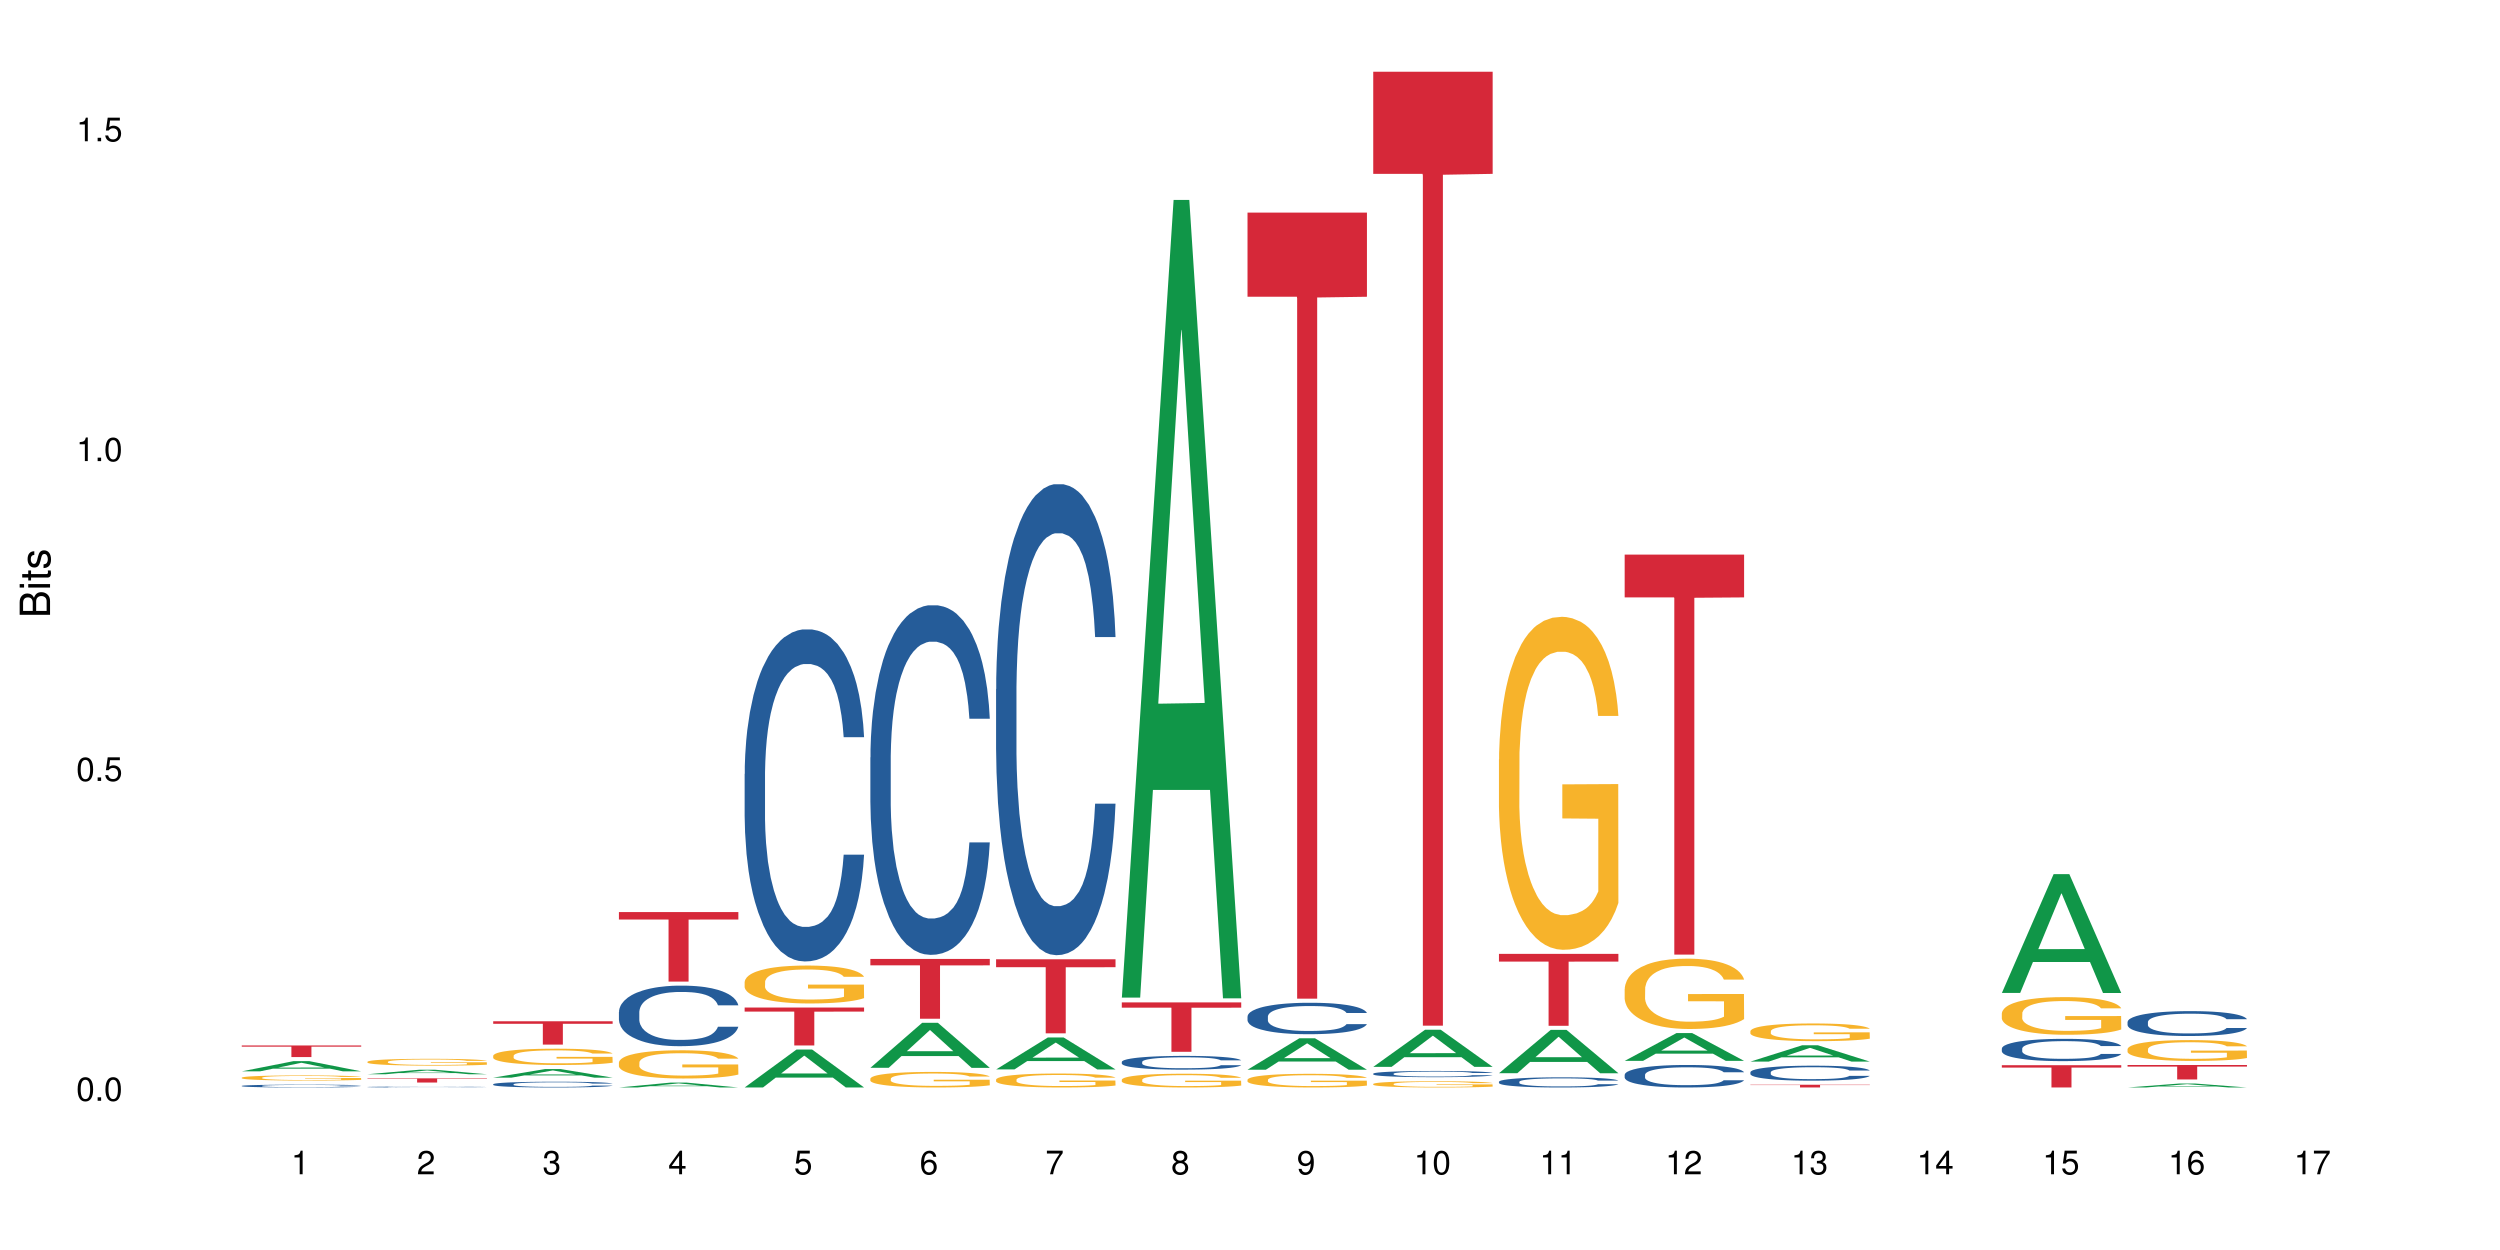 <?xml version="1.0" encoding="UTF-8"?>
<svg xmlns="http://www.w3.org/2000/svg" xmlns:xlink="http://www.w3.org/1999/xlink" width="720pt" height="360pt" viewBox="0 0 720 360" version="1.1">
<defs>
<g>
<symbol overflow="visible" id="glyph0-0">
<path style="stroke:none;" d=""/>
</symbol>
<symbol overflow="visible" id="glyph0-1">
<path style="stroke:none;" d="M 2.641 -6.797 C 2 -6.797 1.422 -6.531 1.078 -6.047 C 0.641 -5.453 0.406 -4.547 0.406 -3.297 C 0.406 -1 1.188 0.219 2.641 0.219 C 4.078 0.219 4.859 -1 4.859 -3.234 C 4.859 -4.562 4.656 -5.438 4.203 -6.047 C 3.844 -6.531 3.281 -6.797 2.641 -6.797 Z M 2.641 -6.047 C 3.547 -6.047 4 -5.125 4 -3.312 C 4 -1.375 3.562 -0.484 2.625 -0.484 C 1.734 -0.484 1.281 -1.422 1.281 -3.281 C 1.281 -5.141 1.734 -6.047 2.641 -6.047 Z M 2.641 -6.047 "/>
</symbol>
<symbol overflow="visible" id="glyph0-2">
<path style="stroke:none;" d="M 1.828 -1 L 0.828 -1 L 0.828 0 L 1.828 0 Z M 1.828 -1 "/>
</symbol>
<symbol overflow="visible" id="glyph0-3">
<path style="stroke:none;" d="M 4.562 -6.797 L 1.062 -6.797 L 0.547 -3.094 L 1.328 -3.094 C 1.719 -3.562 2.047 -3.734 2.578 -3.734 C 3.484 -3.734 4.062 -3.109 4.062 -2.094 C 4.062 -1.125 3.484 -0.531 2.578 -0.531 C 1.828 -0.531 1.375 -0.906 1.188 -1.672 L 0.328 -1.672 C 0.453 -1.109 0.547 -0.844 0.75 -0.594 C 1.125 -0.078 1.828 0.219 2.594 0.219 C 3.969 0.219 4.922 -0.781 4.922 -2.219 C 4.922 -3.562 4.031 -4.484 2.719 -4.484 C 2.25 -4.484 1.859 -4.359 1.469 -4.062 L 1.734 -5.969 L 4.562 -5.969 Z M 4.562 -6.797 "/>
</symbol>
<symbol overflow="visible" id="glyph0-4">
<path style="stroke:none;" d="M 2.484 -4.844 L 2.484 0 L 3.328 0 L 3.328 -6.797 L 2.766 -6.797 C 2.469 -5.75 2.281 -5.609 0.984 -5.453 L 0.984 -4.844 Z M 2.484 -4.844 "/>
</symbol>
<symbol overflow="visible" id="glyph0-5">
<path style="stroke:none;" d="M 4.859 -0.828 L 1.281 -0.828 C 1.359 -1.391 1.672 -1.75 2.5 -2.234 L 3.469 -2.75 C 4.406 -3.266 4.906 -3.969 4.906 -4.812 C 4.906 -5.375 4.672 -5.906 4.266 -6.266 C 3.859 -6.625 3.375 -6.797 2.719 -6.797 C 1.859 -6.797 1.219 -6.5 0.844 -5.922 C 0.609 -5.562 0.5 -5.125 0.484 -4.438 L 1.328 -4.438 C 1.359 -4.906 1.406 -5.188 1.531 -5.406 C 1.75 -5.812 2.188 -6.062 2.703 -6.062 C 3.469 -6.062 4.031 -5.516 4.031 -4.781 C 4.031 -4.25 3.719 -3.797 3.125 -3.438 L 2.234 -2.938 C 0.812 -2.141 0.406 -1.5 0.328 0 L 4.859 0 Z M 4.859 -0.828 "/>
</symbol>
<symbol overflow="visible" id="glyph0-6">
<path style="stroke:none;" d="M 2.125 -3.125 L 2.578 -3.125 C 3.516 -3.125 3.984 -2.703 3.984 -1.891 C 3.984 -1.031 3.469 -0.531 2.578 -0.531 C 1.656 -0.531 1.203 -0.984 1.156 -1.969 L 0.312 -1.969 C 0.344 -1.422 0.438 -1.078 0.609 -0.766 C 0.953 -0.109 1.625 0.219 2.547 0.219 C 3.953 0.219 4.859 -0.609 4.859 -1.906 C 4.859 -2.766 4.516 -3.25 3.703 -3.516 C 4.344 -3.766 4.656 -4.25 4.656 -4.938 C 4.656 -6.109 3.875 -6.797 2.578 -6.797 C 1.203 -6.797 0.484 -6.047 0.453 -4.609 L 1.297 -4.609 C 1.312 -5.016 1.344 -5.25 1.453 -5.453 C 1.641 -5.828 2.062 -6.062 2.594 -6.062 C 3.344 -6.062 3.797 -5.625 3.797 -4.906 C 3.797 -4.422 3.609 -4.141 3.25 -3.984 C 3.016 -3.891 2.719 -3.844 2.125 -3.844 Z M 2.125 -3.125 "/>
</symbol>
<symbol overflow="visible" id="glyph0-7">
<path style="stroke:none;" d="M 3.141 -1.625 L 3.141 0 L 3.984 0 L 3.984 -1.625 L 4.984 -1.625 L 4.984 -2.391 L 3.984 -2.391 L 3.984 -6.797 L 3.359 -6.797 L 0.266 -2.516 L 0.266 -1.625 Z M 3.141 -2.391 L 1 -2.391 L 3.141 -5.359 Z M 3.141 -2.391 "/>
</symbol>
<symbol overflow="visible" id="glyph0-8">
<path style="stroke:none;" d="M 4.781 -5.031 C 4.609 -6.141 3.891 -6.797 2.844 -6.797 C 2.094 -6.797 1.422 -6.438 1.031 -5.828 C 0.609 -5.172 0.406 -4.344 0.406 -3.094 C 0.406 -1.953 0.578 -1.234 0.984 -0.625 C 1.359 -0.078 1.953 0.219 2.703 0.219 C 3.984 0.219 4.922 -0.734 4.922 -2.078 C 4.922 -3.344 4.062 -4.234 2.844 -4.234 C 2.172 -4.234 1.641 -3.969 1.281 -3.469 C 1.281 -5.125 1.828 -6.047 2.797 -6.047 C 3.391 -6.047 3.797 -5.672 3.938 -5.031 Z M 2.734 -3.484 C 3.547 -3.484 4.062 -2.922 4.062 -2 C 4.062 -1.156 3.484 -0.531 2.703 -0.531 C 1.922 -0.531 1.328 -1.188 1.328 -2.047 C 1.328 -2.891 1.906 -3.484 2.734 -3.484 Z M 2.734 -3.484 "/>
</symbol>
<symbol overflow="visible" id="glyph0-9">
<path style="stroke:none;" d="M 4.984 -6.797 L 0.438 -6.797 L 0.438 -5.969 L 4.109 -5.969 C 2.5 -3.656 1.828 -2.234 1.328 0 L 2.219 0 C 2.594 -2.172 3.453 -4.047 4.984 -6.094 Z M 4.984 -6.797 "/>
</symbol>
<symbol overflow="visible" id="glyph0-10">
<path style="stroke:none;" d="M 3.75 -3.578 C 4.453 -4 4.688 -4.344 4.688 -4.984 C 4.688 -6.047 3.844 -6.797 2.641 -6.797 C 1.438 -6.797 0.594 -6.047 0.594 -4.984 C 0.594 -4.359 0.828 -4.016 1.516 -3.578 C 0.734 -3.203 0.359 -2.641 0.359 -1.891 C 0.359 -0.641 1.297 0.219 2.641 0.219 C 3.984 0.219 4.922 -0.641 4.922 -1.875 C 4.922 -2.641 4.531 -3.203 3.75 -3.578 Z M 2.641 -6.047 C 3.359 -6.047 3.812 -5.625 3.812 -4.969 C 3.812 -4.344 3.344 -3.922 2.641 -3.922 C 1.922 -3.922 1.453 -4.344 1.453 -4.984 C 1.453 -5.625 1.922 -6.047 2.641 -6.047 Z M 2.641 -3.203 C 3.484 -3.203 4.062 -2.672 4.062 -1.875 C 4.062 -1.062 3.484 -0.531 2.625 -0.531 C 1.797 -0.531 1.219 -1.078 1.219 -1.875 C 1.219 -2.672 1.797 -3.203 2.641 -3.203 Z M 2.641 -3.203 "/>
</symbol>
<symbol overflow="visible" id="glyph0-11">
<path style="stroke:none;" d="M 0.516 -1.547 C 0.672 -0.438 1.406 0.219 2.438 0.219 C 3.188 0.219 3.859 -0.141 4.266 -0.75 C 4.688 -1.406 4.891 -2.25 4.891 -3.484 C 4.891 -4.625 4.703 -5.359 4.312 -5.953 C 3.938 -6.5 3.344 -6.797 2.594 -6.797 C 1.297 -6.797 0.359 -5.844 0.359 -4.516 C 0.359 -3.25 1.234 -2.344 2.453 -2.344 C 3.094 -2.344 3.562 -2.578 4.016 -3.109 C 4 -1.453 3.469 -0.531 2.5 -0.531 C 1.906 -0.531 1.484 -0.906 1.359 -1.547 Z M 2.578 -6.062 C 3.375 -6.062 3.969 -5.406 3.969 -4.531 C 3.969 -3.688 3.375 -3.094 2.547 -3.094 C 1.734 -3.094 1.234 -3.672 1.234 -4.578 C 1.234 -5.438 1.797 -6.062 2.578 -6.062 Z M 2.578 -6.062 "/>
</symbol>
<symbol overflow="visible" id="glyph1-0">
<path style="stroke:none;" d=""/>
</symbol>
<symbol overflow="visible" id="glyph1-1">
<path style="stroke:none;" d="M 0 -0.953 L 0 -4.891 C 0 -5.719 -0.234 -6.344 -0.734 -6.797 C -1.188 -7.234 -1.812 -7.469 -2.5 -7.469 C -3.547 -7.469 -4.188 -7 -4.625 -5.875 C -4.984 -6.672 -5.641 -7.094 -6.531 -7.094 C -7.156 -7.094 -7.734 -6.859 -8.141 -6.391 C -8.562 -5.938 -8.75 -5.344 -8.75 -4.5 L -8.75 -0.953 Z M -4.984 -2.062 L -7.766 -2.062 L -7.766 -4.219 C -7.766 -4.844 -7.688 -5.203 -7.453 -5.5 C -7.219 -5.812 -6.859 -5.969 -6.375 -5.969 C -5.906 -5.969 -5.531 -5.812 -5.297 -5.5 C -5.062 -5.203 -4.984 -4.844 -4.984 -4.219 Z M -0.984 -2.062 L -4 -2.062 L -4 -4.781 C -4 -5.328 -3.859 -5.688 -3.578 -5.953 C -3.297 -6.219 -2.922 -6.359 -2.484 -6.359 C -2.062 -6.359 -1.688 -6.219 -1.406 -5.953 C -1.109 -5.688 -0.984 -5.328 -0.984 -4.781 Z M -0.984 -2.062 "/>
</symbol>
<symbol overflow="visible" id="glyph1-2">
<path style="stroke:none;" d="M -6.281 -1.797 L -6.281 -0.797 L 0 -0.797 L 0 -1.797 Z M -8.75 -1.797 L -8.75 -0.797 L -7.484 -0.797 L -7.484 -1.797 Z M -8.75 -1.797 "/>
</symbol>
<symbol overflow="visible" id="glyph1-3">
<path style="stroke:none;" d="M -6.281 -3.047 L -6.281 -2.016 L -8.016 -2.016 L -8.016 -1.016 L -6.281 -1.016 L -6.281 -0.172 L -5.469 -0.172 L -5.469 -1.016 L -0.719 -1.016 C -0.078 -1.016 0.281 -1.453 0.281 -2.234 C 0.281 -2.469 0.25 -2.719 0.188 -3.047 L -0.641 -3.047 C -0.609 -2.922 -0.594 -2.766 -0.594 -2.562 C -0.594 -2.141 -0.719 -2.016 -1.156 -2.016 L -5.469 -2.016 L -5.469 -3.047 Z M -6.281 -3.047 "/>
</symbol>
<symbol overflow="visible" id="glyph1-4">
<path style="stroke:none;" d="M -4.531 -5.25 C -5.766 -5.25 -6.469 -4.422 -6.469 -2.969 C -6.469 -1.516 -5.719 -0.562 -4.547 -0.562 C -3.562 -0.562 -3.094 -1.062 -2.734 -2.562 L -2.516 -3.484 C -2.344 -4.188 -2.094 -4.469 -1.625 -4.469 C -1.047 -4.469 -0.641 -3.875 -0.641 -3 C -0.641 -2.453 -0.797 -2 -1.062 -1.75 C -1.25 -1.594 -1.422 -1.531 -1.875 -1.469 L -1.875 -0.406 C -0.422 -0.453 0.281 -1.266 0.281 -2.922 C 0.281 -4.5 -0.5 -5.516 -1.719 -5.516 C -2.656 -5.516 -3.172 -4.984 -3.469 -3.734 L -3.703 -2.766 C -3.891 -1.953 -4.156 -1.609 -4.594 -1.609 C -5.172 -1.609 -5.547 -2.125 -5.547 -2.938 C -5.547 -3.75 -5.203 -4.172 -4.531 -4.203 Z M -4.531 -5.25 "/>
</symbol>
</g>
</defs>
<g id="surface54368">
<rect x="0" y="0" width="720" height="360" style="fill:rgb(100%,100%,100%);fill-opacity:1;stroke:none;"/>
<path style=" stroke:none;fill-rule:nonzero;fill:rgb(6.275%,58.824%,28.235%);fill-opacity:1;" d="M 69.629 308.543 L 69.668 308.543 L 84.551 305.605 L 89.07 305.605 L 104.027 308.547 L 98.77 308.547 L 95.023 307.777 L 78.598 307.777 L 74.922 308.543 L 69.629 308.543 L 80.176 307.461 L 93.516 307.457 L 86.863 306.086 L 86.789 306.082 L 86.719 306.09 L 80.141 307.457 L 80.176 307.461 Z M 69.629 308.543 "/>
<path style=" stroke:none;fill-rule:nonzero;fill:rgb(14.51%,36.078%,60%);fill-opacity:1;" d="M 69.629 312.734 L 69.672 312.734 L 69.672 312.715 L 69.797 312.688 L 70.09 312.652 L 70.383 312.625 L 71.141 312.582 L 72.188 312.539 L 73.277 312.508 L 74.074 312.488 L 74.789 312.473 L 76.426 312.445 L 77.473 312.43 L 78.605 312.418 L 79.992 312.406 L 80.996 312.398 L 83.262 312.387 L 84.941 312.379 L 89.051 312.379 L 90.73 312.383 L 91.945 312.387 L 93.289 312.391 L 94.422 312.398 L 96.391 312.414 L 98.152 312.434 L 98.949 312.445 L 100.207 312.469 L 101.172 312.492 L 101.844 312.512 L 102.602 312.539 L 103.27 312.574 L 103.773 312.613 L 104.027 312.645 L 98.152 312.645 L 97.859 312.613 L 97.523 312.59 L 96.895 312.559 L 96.266 312.539 L 95.387 312.516 L 94.586 312.504 L 93.496 312.488 L 92.531 312.48 L 91.527 312.473 L 90.562 312.469 L 88.715 312.465 L 85.777 312.465 L 84.145 312.473 L 83.262 312.477 L 82.004 312.488 L 81.121 312.496 L 80.074 312.512 L 79.359 312.523 L 78.48 312.543 L 77.852 312.562 L 77.137 312.586 L 76.719 312.605 L 76.34 312.625 L 76.004 312.648 L 75.754 312.676 L 75.586 312.703 L 75.5 312.73 L 75.5 312.848 L 75.586 312.871 L 75.797 312.906 L 76.34 312.949 L 77.137 312.988 L 78.062 313.02 L 78.941 313.043 L 79.445 313.055 L 80.117 313.066 L 81.164 313.082 L 82.676 313.094 L 83.555 313.102 L 84.898 313.109 L 89.766 313.109 L 90.855 313.105 L 91.988 313.098 L 93.539 313.086 L 94.504 313.074 L 95.344 313.059 L 95.973 313.043 L 96.391 313.031 L 97.02 313.008 L 97.523 312.984 L 97.902 312.957 L 98.152 312.934 L 104.027 312.934 L 103.773 312.961 L 103.398 312.992 L 103.02 313.012 L 102.434 313.039 L 101.762 313.062 L 100.797 313.09 L 100 313.105 L 98.949 313.125 L 97.984 313.141 L 96.938 313.152 L 95.387 313.168 L 94.379 313.176 L 93.289 313.18 L 91.988 313.188 L 90.352 313.191 L 88.59 313.195 L 85.191 313.195 L 83.891 313.191 L 82.172 313.184 L 80.031 313.172 L 78.48 313.156 L 77.266 313.145 L 76.215 313.129 L 75.039 313.109 L 73.531 313.074 L 72.609 313.051 L 71.977 313.027 L 71.266 313 L 70.762 312.973 L 70.176 312.93 L 69.754 312.879 L 69.629 312.836 Z M 69.629 312.734 "/>
<path style=" stroke:none;fill-rule:nonzero;fill:rgb(96.863%,70.196%,16.863%);fill-opacity:1;" d="M 69.629 310.355 L 69.672 310.355 L 69.672 310.328 L 69.84 310.266 L 70.258 310.184 L 70.805 310.113 L 71.391 310.059 L 71.77 310.031 L 72.398 309.992 L 72.941 309.961 L 74.328 309.898 L 76.09 309.844 L 77.055 309.82 L 78.145 309.797 L 79.695 309.77 L 80.41 309.762 L 82.59 309.738 L 85.066 309.727 L 87.793 309.723 L 89.051 309.723 L 90.77 309.727 L 93.121 309.742 L 94.461 309.758 L 95.512 309.77 L 96.602 309.789 L 97.945 309.816 L 99.203 309.848 L 100.207 309.879 L 101.215 309.922 L 102.055 309.965 L 102.766 310.012 L 103.398 310.066 L 103.773 310.117 L 104.027 310.164 L 98.195 310.164 L 97.859 310.117 L 97.48 310.078 L 96.852 310.035 L 96.223 310 L 95.594 309.977 L 94.422 309.941 L 93.414 309.918 L 92.156 309.898 L 90.938 309.887 L 89.555 309.879 L 86.492 309.879 L 84.48 309.887 L 83.305 309.898 L 82.465 309.91 L 81.289 309.93 L 80.578 309.945 L 80.156 309.957 L 78.898 309.996 L 78.062 310.035 L 77.598 310.062 L 77.012 310.102 L 76.594 310.137 L 76.133 310.191 L 75.879 310.234 L 75.543 310.324 L 75.5 310.57 L 75.629 310.621 L 75.879 310.676 L 76.215 310.723 L 76.719 310.777 L 77.223 310.816 L 78.102 310.867 L 78.859 310.902 L 79.445 310.926 L 80.578 310.961 L 81.039 310.977 L 82.129 311 L 83.262 311.02 L 84.645 311.035 L 85.695 311.043 L 87.371 311.051 L 89.512 311.051 L 92.027 311.043 L 93.625 311.031 L 94.715 311.02 L 95.426 311.012 L 96.309 310.996 L 96.938 310.98 L 97.523 310.965 L 98.238 310.945 L 98.238 310.621 L 87.875 310.617 L 87.875 310.469 L 103.984 310.465 L 104.027 310.996 L 103.145 311.031 L 102.055 311.066 L 101.004 311.094 L 99.914 311.117 L 98.363 311.141 L 97.105 311.16 L 95.176 311.176 L 93.414 311.191 L 91.566 311.199 L 89.934 311.203 L 88.004 311.203 L 86.281 311.199 L 84.438 311.191 L 82.969 311.184 L 81.625 311.168 L 80.285 311.152 L 78.605 311.121 L 77.516 311.098 L 76.383 311.07 L 75.25 311.035 L 74.242 311 L 73.574 310.973 L 72.902 310.941 L 72.188 310.898 L 71.516 310.852 L 71.012 310.812 L 70.551 310.762 L 70.215 310.719 L 69.883 310.656 L 69.715 310.609 L 69.629 310.566 Z M 69.629 310.355 "/>
<path style=" stroke:none;fill-rule:nonzero;fill:rgb(83.922%,15.686%,22.353%);fill-opacity:1;" d="M 69.629 301.086 L 104.027 301.086 L 104.027 301.445 L 89.691 301.449 L 89.691 304.43 L 83.922 304.43 L 83.922 301.453 L 83.84 301.445 L 69.629 301.445 Z M 69.629 301.086 "/>
<path style=" stroke:none;fill-rule:nonzero;fill:rgb(6.275%,58.824%,28.235%);fill-opacity:1;" d="M 105.836 309.383 L 105.871 309.383 L 120.758 308.082 L 125.277 308.082 L 140.234 309.383 L 134.977 309.383 L 131.23 309.043 L 114.805 309.043 L 111.129 309.383 L 105.836 309.383 L 116.383 308.902 L 129.723 308.902 L 123.07 308.293 L 122.996 308.293 L 122.926 308.297 L 116.348 308.902 L 116.383 308.902 Z M 105.836 309.383 "/>
<path style=" stroke:none;fill-rule:nonzero;fill:rgb(14.51%,36.078%,60%);fill-opacity:1;" d="M 105.836 313.051 L 105.879 313.051 L 105.879 313.047 L 106.004 313.039 L 106.297 313.027 L 106.59 313.02 L 107.348 313.004 L 108.395 312.992 L 109.484 312.98 L 110.281 312.977 L 110.996 312.969 L 112.633 312.961 L 113.68 312.957 L 114.812 312.953 L 116.195 312.949 L 117.203 312.949 L 119.469 312.945 L 121.148 312.941 L 128.152 312.941 L 129.496 312.945 L 130.629 312.949 L 132.598 312.953 L 134.359 312.957 L 135.156 312.961 L 136.414 312.969 L 137.379 312.977 L 138.051 312.984 L 138.809 312.992 L 139.477 313.004 L 139.98 313.016 L 140.234 313.023 L 134.359 313.023 L 134.066 313.016 L 133.73 313.008 L 133.102 312.996 L 132.473 312.992 L 131.59 312.984 L 130.793 312.98 L 129.703 312.977 L 128.738 312.973 L 127.734 312.969 L 120.352 312.969 L 119.469 312.973 L 118.211 312.977 L 117.328 312.977 L 116.281 312.984 L 115.566 312.988 L 114.688 312.992 L 114.059 312.996 L 113.344 313.004 L 112.926 313.012 L 112.547 313.02 L 112.211 313.027 L 111.961 313.035 L 111.793 313.043 L 111.707 313.051 L 111.707 313.086 L 111.793 313.094 L 112.004 313.105 L 112.547 313.121 L 113.344 313.133 L 114.27 313.141 L 115.148 313.148 L 115.652 313.152 L 116.324 313.156 L 117.371 313.16 L 118.883 313.164 L 119.762 313.168 L 127.062 313.168 L 128.195 313.164 L 129.746 313.16 L 130.711 313.156 L 131.551 313.152 L 132.18 313.148 L 132.598 313.145 L 133.227 313.137 L 133.73 313.129 L 134.109 313.121 L 134.359 313.113 L 140.234 313.113 L 139.98 313.125 L 139.605 313.133 L 139.227 313.141 L 138.641 313.148 L 137.969 313.156 L 137.004 313.164 L 136.207 313.168 L 135.156 313.172 L 134.191 313.18 L 133.145 313.184 L 131.59 313.188 L 130.586 313.188 L 129.496 313.191 L 128.195 313.191 L 126.559 313.195 L 120.098 313.195 L 118.379 313.191 L 116.238 313.188 L 114.688 313.184 L 113.469 313.18 L 112.422 313.176 L 111.246 313.168 L 109.738 313.156 L 108.816 313.148 L 108.184 313.145 L 107.473 313.133 L 106.969 313.125 L 106.383 313.113 L 105.961 313.098 L 105.836 313.086 Z M 105.836 313.051 "/>
<path style=" stroke:none;fill-rule:nonzero;fill:rgb(96.863%,70.196%,16.863%);fill-opacity:1;" d="M 105.836 305.781 L 105.879 305.777 L 105.879 305.742 L 106.047 305.66 L 106.465 305.551 L 107.012 305.457 L 107.598 305.387 L 107.977 305.348 L 108.605 305.293 L 109.148 305.254 L 110.535 305.172 L 112.297 305.098 L 113.262 305.066 L 114.352 305.035 L 115.902 305 L 116.617 304.988 L 118.797 304.961 L 121.273 304.941 L 124 304.938 L 125.258 304.938 L 126.977 304.945 L 129.328 304.965 L 130.668 304.984 L 131.719 305 L 132.809 305.023 L 134.152 305.059 L 135.41 305.105 L 136.414 305.148 L 137.422 305.199 L 138.262 305.258 L 138.973 305.32 L 139.605 305.398 L 139.98 305.461 L 140.234 305.523 L 134.402 305.523 L 134.066 305.461 L 133.688 305.41 L 133.059 305.352 L 132.43 305.309 L 131.801 305.273 L 130.629 305.227 L 129.621 305.199 L 128.363 305.172 L 127.145 305.156 L 125.762 305.148 L 124.922 305.145 L 122.699 305.145 L 120.688 305.156 L 119.512 305.172 L 118.672 305.184 L 117.496 305.211 L 116.785 305.234 L 116.363 305.246 L 115.105 305.305 L 114.27 305.355 L 113.805 305.387 L 113.219 305.441 L 112.801 305.492 L 112.34 305.562 L 112.086 305.617 L 111.75 305.738 L 111.707 306.062 L 111.836 306.133 L 112.086 306.203 L 112.422 306.27 L 112.926 306.336 L 113.43 306.391 L 114.309 306.461 L 115.066 306.508 L 115.652 306.539 L 116.785 306.586 L 117.246 306.602 L 118.336 306.633 L 119.469 306.66 L 120.852 306.68 L 121.902 306.691 L 123.578 306.703 L 125.719 306.703 L 128.234 306.691 L 129.828 306.676 L 130.922 306.66 L 131.633 306.648 L 132.516 306.629 L 133.145 306.609 L 133.73 306.59 L 134.445 306.562 L 134.445 306.133 L 124.082 306.129 L 124.082 305.926 L 140.191 305.926 L 140.234 306.629 L 139.352 306.68 L 138.262 306.723 L 137.211 306.762 L 136.121 306.793 L 134.57 306.824 L 133.312 306.848 L 131.383 306.871 L 129.621 306.887 L 127.773 306.898 L 126.137 306.906 L 124.211 306.906 L 122.488 306.902 L 120.645 306.891 L 119.176 306.879 L 117.832 306.859 L 116.492 306.836 L 114.812 306.797 L 113.723 306.77 L 112.59 306.73 L 111.457 306.684 L 110.449 306.637 L 109.781 306.598 L 109.109 306.555 L 108.395 306.5 L 107.723 306.441 L 107.219 306.383 L 106.758 306.32 L 106.422 306.262 L 106.09 306.18 L 105.922 306.117 L 105.836 306.062 Z M 105.836 305.781 "/>
<path style=" stroke:none;fill-rule:nonzero;fill:rgb(83.922%,15.686%,22.353%);fill-opacity:1;" d="M 105.836 310.559 L 140.234 310.559 L 140.234 310.688 L 125.898 310.688 L 125.898 311.766 L 120.129 311.766 L 120.129 310.691 L 120.047 310.688 L 105.836 310.688 Z M 105.836 310.559 "/>
<path style=" stroke:none;fill-rule:nonzero;fill:rgb(6.275%,58.824%,28.235%);fill-opacity:1;" d="M 142.043 310.359 L 142.078 310.355 L 156.965 307.895 L 161.484 307.895 L 176.441 310.363 L 171.184 310.363 L 167.438 309.719 L 151.012 309.719 L 147.336 310.359 L 142.043 310.359 L 152.59 309.449 L 165.93 309.449 L 159.277 308.297 L 159.203 308.293 L 159.133 308.301 L 152.555 309.449 L 152.59 309.449 Z M 142.043 310.359 "/>
<path style=" stroke:none;fill-rule:nonzero;fill:rgb(14.51%,36.078%,60%);fill-opacity:1;" d="M 142.043 312.258 L 142.086 312.258 L 142.086 312.219 L 142.211 312.164 L 142.504 312.09 L 142.797 312.039 L 143.555 311.949 L 144.602 311.863 L 145.691 311.797 L 146.488 311.758 L 147.203 311.727 L 148.84 311.672 L 149.887 311.645 L 151.02 311.617 L 152.402 311.59 L 153.41 311.574 L 155.676 311.551 L 157.355 311.543 L 158.652 311.535 L 161.465 311.535 L 163.145 311.543 L 164.359 311.551 L 165.703 311.562 L 166.832 311.574 L 168.805 311.609 L 170.566 311.652 L 171.363 311.676 L 172.621 311.723 L 173.586 311.77 L 174.258 311.809 L 175.012 311.863 L 175.684 311.934 L 176.188 312.012 L 176.441 312.074 L 170.566 312.074 L 170.273 312.016 L 169.938 311.969 L 169.309 311.906 L 168.68 311.859 L 167.797 311.816 L 167 311.789 L 165.91 311.758 L 164.945 311.742 L 163.941 311.727 L 162.977 311.719 L 161.129 311.711 L 158.191 311.711 L 156.559 311.727 L 155.676 311.734 L 154.418 311.758 L 153.535 311.777 L 152.488 311.805 L 151.773 311.832 L 150.895 311.871 L 150.266 311.906 L 149.551 311.957 L 149.133 311.996 L 148.754 312.039 L 148.418 312.086 L 148.168 312.141 L 148 312.195 L 147.914 312.25 L 147.914 312.484 L 148 312.539 L 148.211 312.605 L 148.754 312.695 L 149.551 312.777 L 150.473 312.84 L 151.355 312.887 L 151.859 312.906 L 152.531 312.934 L 153.578 312.961 L 155.09 312.992 L 155.969 313.004 L 157.312 313.016 L 158.695 313.023 L 160.543 313.023 L 162.18 313.016 L 163.27 313.008 L 164.402 312.996 L 165.953 312.973 L 166.918 312.945 L 167.758 312.918 L 168.387 312.891 L 168.805 312.863 L 169.434 312.816 L 169.938 312.766 L 170.316 312.715 L 170.566 312.66 L 176.441 312.66 L 176.188 312.723 L 175.812 312.781 L 175.434 312.824 L 174.848 312.879 L 174.176 312.926 L 173.211 312.98 L 172.414 313.016 L 171.363 313.051 L 170.398 313.082 L 169.352 313.105 L 167.797 313.137 L 166.793 313.152 L 165.703 313.164 L 164.402 313.176 L 162.766 313.188 L 161.004 313.195 L 159.367 313.195 L 157.605 313.191 L 156.305 313.188 L 154.586 313.172 L 152.445 313.145 L 150.895 313.117 L 149.676 313.09 L 148.629 313.059 L 147.453 313.016 L 145.945 312.949 L 145.02 312.898 L 144.391 312.855 L 143.68 312.797 L 143.176 312.742 L 142.59 312.66 L 142.168 312.551 L 142.043 312.469 Z M 142.043 312.258 "/>
<path style=" stroke:none;fill-rule:nonzero;fill:rgb(96.863%,70.196%,16.863%);fill-opacity:1;" d="M 142.043 304.035 L 142.086 304.031 L 142.086 303.945 L 142.254 303.75 L 142.672 303.484 L 143.219 303.266 L 143.805 303.094 L 144.184 303.004 L 144.812 302.875 L 145.355 302.781 L 146.742 302.59 L 148.504 302.41 L 149.469 302.332 L 150.559 302.258 L 152.109 302.176 L 152.824 302.148 L 155.004 302.078 L 157.48 302.035 L 160.207 302.023 L 161.465 302.027 L 163.184 302.043 L 165.535 302.09 L 166.875 302.133 L 167.926 302.176 L 169.016 302.234 L 170.359 302.32 L 171.617 302.422 L 172.621 302.523 L 173.629 302.652 L 174.469 302.789 L 175.18 302.941 L 175.812 303.121 L 176.188 303.27 L 176.441 303.422 L 170.609 303.422 L 170.273 303.27 L 169.895 303.156 L 169.266 303.012 L 168.637 302.91 L 168.008 302.828 L 166.832 302.719 L 165.828 302.648 L 164.57 302.59 L 163.352 302.551 L 161.969 302.523 L 161.129 302.516 L 158.906 302.516 L 156.891 302.547 L 155.719 302.578 L 154.879 302.613 L 153.703 302.68 L 152.992 302.73 L 152.57 302.766 L 151.312 302.898 L 150.473 303.016 L 150.012 303.098 L 149.426 303.227 L 149.008 303.344 L 148.547 303.516 L 148.293 303.645 L 147.957 303.934 L 147.914 304.707 L 148.043 304.871 L 148.293 305.047 L 148.629 305.199 L 149.133 305.363 L 149.637 305.488 L 150.516 305.656 L 151.273 305.766 L 151.859 305.84 L 152.992 305.953 L 153.453 305.992 L 154.543 306.07 L 155.676 306.129 L 157.059 306.184 L 158.109 306.207 L 159.785 306.23 L 161.926 306.23 L 164.441 306.203 L 166.035 306.168 L 167.129 306.137 L 167.84 306.105 L 168.723 306.059 L 169.352 306.016 L 169.938 305.969 L 170.652 305.895 L 170.652 304.871 L 160.289 304.867 L 160.289 304.387 L 176.398 304.383 L 176.441 306.059 L 175.559 306.172 L 174.469 306.285 L 173.418 306.371 L 172.328 306.445 L 170.777 306.523 L 169.52 306.578 L 167.59 306.637 L 165.828 306.676 L 163.98 306.699 L 162.344 306.715 L 160.418 306.719 L 158.695 306.711 L 156.852 306.684 L 155.383 306.648 L 154.039 306.605 L 152.699 306.551 L 151.02 306.461 L 149.93 306.387 L 148.797 306.297 L 147.664 306.191 L 146.656 306.074 L 145.984 305.984 L 145.316 305.883 L 144.602 305.754 L 143.93 305.609 L 143.426 305.473 L 142.965 305.324 L 142.629 305.184 L 142.293 304.988 L 142.129 304.836 L 142.043 304.703 Z M 142.043 304.035 "/>
<path style=" stroke:none;fill-rule:nonzero;fill:rgb(83.922%,15.686%,22.353%);fill-opacity:1;" d="M 142.043 294.129 L 176.441 294.129 L 176.441 294.848 L 162.105 294.852 L 162.105 300.848 L 156.336 300.848 L 156.336 294.859 L 156.254 294.848 L 142.043 294.848 Z M 142.043 294.129 "/>
<path style=" stroke:none;fill-rule:nonzero;fill:rgb(6.275%,58.824%,28.235%);fill-opacity:1;" d="M 178.25 313.195 L 178.285 313.191 L 193.172 311.785 L 197.691 311.785 L 212.648 313.195 L 207.391 313.195 L 203.645 312.828 L 187.219 312.828 L 183.543 313.195 L 178.25 313.195 L 188.797 312.676 L 202.137 312.676 L 195.484 312.016 L 195.41 312.016 L 195.34 312.02 L 188.762 312.676 L 188.797 312.676 Z M 178.25 313.195 "/>
<path style=" stroke:none;fill-rule:nonzero;fill:rgb(14.51%,36.078%,60%);fill-opacity:1;" d="M 178.25 291.457 L 178.293 291.441 L 178.293 291.059 L 178.418 290.453 L 178.711 289.688 L 179.004 289.164 L 179.762 288.223 L 180.809 287.312 L 181.898 286.613 L 182.695 286.199 L 183.41 285.879 L 185.047 285.289 L 186.094 284.988 L 187.227 284.715 L 188.609 284.445 L 189.617 284.285 L 191.883 284.031 L 193.562 283.918 L 194.859 283.871 L 197.672 283.871 L 199.348 283.938 L 200.566 284.016 L 201.91 284.145 L 203.039 284.285 L 205.012 284.637 L 206.773 285.082 L 207.57 285.34 L 208.828 285.832 L 209.793 286.309 L 210.465 286.727 L 211.219 287.312 L 211.891 288.031 L 212.395 288.844 L 212.648 289.531 L 206.773 289.531 L 206.48 288.891 L 206.145 288.398 L 205.516 287.746 L 204.887 287.281 L 204.004 286.82 L 203.207 286.516 L 202.117 286.215 L 201.152 286.023 L 200.148 285.879 L 199.184 285.785 L 197.336 285.688 L 195.195 285.688 L 194.398 285.723 L 192.766 285.848 L 191.883 285.961 L 190.625 286.184 L 189.742 286.391 L 188.695 286.707 L 187.98 286.98 L 187.102 287.395 L 186.473 287.762 L 185.758 288.285 L 185.34 288.684 L 184.961 289.133 L 184.625 289.656 L 184.375 290.215 L 184.207 290.805 L 184.121 291.379 L 184.121 293.848 L 184.207 294.422 L 184.418 295.09 L 184.961 296.062 L 185.758 296.906 L 186.68 297.578 L 187.562 298.055 L 188.066 298.277 L 188.738 298.535 L 189.785 298.852 L 191.297 299.172 L 192.176 299.297 L 193.52 299.426 L 194.902 299.488 L 196.75 299.488 L 198.387 299.426 L 199.477 299.348 L 200.609 299.219 L 202.16 298.949 L 203.125 298.691 L 203.965 298.391 L 204.594 298.086 L 205.012 297.832 L 205.641 297.34 L 206.145 296.797 L 206.523 296.238 L 206.773 295.695 L 212.648 295.695 L 212.395 296.336 L 212.016 296.957 L 211.641 297.418 L 211.055 297.977 L 210.383 298.469 L 209.418 299.027 L 208.621 299.395 L 207.57 299.793 L 206.605 300.094 L 205.559 300.367 L 204.004 300.684 L 203 300.844 L 201.91 300.988 L 200.609 301.117 L 198.973 301.227 L 197.211 301.289 L 195.574 301.305 L 193.812 301.273 L 192.512 301.211 L 190.793 301.066 L 188.652 300.781 L 187.102 300.477 L 185.883 300.176 L 184.836 299.855 L 183.66 299.426 L 182.152 298.727 L 181.227 298.184 L 180.598 297.738 L 179.887 297.117 L 179.383 296.559 L 178.797 295.664 L 178.375 294.535 L 178.25 293.656 Z M 178.25 291.457 "/>
<path style=" stroke:none;fill-rule:nonzero;fill:rgb(96.863%,70.196%,16.863%);fill-opacity:1;" d="M 178.25 305.965 L 178.293 305.957 L 178.293 305.809 L 178.461 305.473 L 178.879 305.012 L 179.426 304.633 L 180.012 304.336 L 180.391 304.18 L 181.02 303.957 L 181.562 303.797 L 182.949 303.461 L 184.711 303.148 L 185.676 303.016 L 186.766 302.891 L 188.316 302.75 L 189.031 302.695 L 191.211 302.578 L 193.688 302.504 L 196.414 302.48 L 197.672 302.488 L 199.391 302.52 L 201.742 302.602 L 203.082 302.676 L 204.133 302.75 L 205.223 302.844 L 206.562 302.992 L 207.824 303.172 L 208.828 303.352 L 209.836 303.574 L 210.676 303.809 L 211.387 304.07 L 212.016 304.383 L 212.395 304.641 L 212.648 304.902 L 206.816 304.902 L 206.48 304.641 L 206.102 304.441 L 205.473 304.195 L 204.844 304.02 L 204.215 303.879 L 203.039 303.684 L 202.035 303.566 L 200.777 303.461 L 199.559 303.395 L 198.176 303.352 L 197.336 303.336 L 195.113 303.336 L 193.098 303.387 L 191.926 303.445 L 191.086 303.508 L 189.91 303.617 L 189.199 303.707 L 188.777 303.766 L 187.52 303.996 L 186.68 304.203 L 186.219 304.344 L 185.633 304.566 L 185.215 304.77 L 184.754 305.066 L 184.5 305.289 L 184.164 305.793 L 184.121 307.129 L 184.25 307.41 L 184.5 307.715 L 184.836 307.984 L 185.34 308.266 L 185.844 308.48 L 186.723 308.77 L 187.48 308.965 L 188.066 309.09 L 189.199 309.289 L 189.66 309.355 L 190.75 309.488 L 191.883 309.594 L 193.266 309.684 L 194.316 309.727 L 195.992 309.766 L 198.133 309.766 L 200.648 309.719 L 202.242 309.66 L 203.336 309.602 L 204.047 309.551 L 204.93 309.469 L 205.559 309.395 L 206.145 309.312 L 206.859 309.188 L 206.859 307.41 L 196.496 307.402 L 196.496 306.574 L 212.605 306.566 L 212.648 309.469 L 211.766 309.668 L 210.676 309.859 L 209.625 310.012 L 208.535 310.137 L 206.984 310.277 L 205.727 310.367 L 203.797 310.469 L 202.035 310.535 L 200.188 310.582 L 198.551 310.605 L 196.621 310.609 L 194.902 310.598 L 193.059 310.551 L 191.59 310.492 L 190.246 310.418 L 188.906 310.32 L 187.227 310.164 L 186.137 310.039 L 185.004 309.883 L 183.871 309.699 L 182.863 309.496 L 182.191 309.34 L 181.523 309.164 L 180.809 308.941 L 180.137 308.688 L 179.633 308.457 L 179.172 308.199 L 178.836 307.953 L 178.5 307.617 L 178.336 307.352 L 178.25 307.121 Z M 178.25 305.965 "/>
<path style=" stroke:none;fill-rule:nonzero;fill:rgb(83.922%,15.686%,22.353%);fill-opacity:1;" d="M 178.25 262.68 L 212.648 262.68 L 212.648 264.82 L 198.312 264.84 L 198.312 282.695 L 192.543 282.695 L 192.543 264.859 L 192.461 264.82 L 178.25 264.82 Z M 178.25 262.68 "/>
<path style=" stroke:none;fill-rule:nonzero;fill:rgb(6.275%,58.824%,28.235%);fill-opacity:1;" d="M 214.457 313.188 L 214.492 313.176 L 229.379 302.273 L 233.898 302.273 L 248.855 313.195 L 243.598 313.195 L 239.852 310.344 L 223.422 310.344 L 219.75 313.188 L 214.457 313.188 L 225.004 309.164 L 238.344 309.156 L 231.691 304.059 L 231.617 304.047 L 231.547 304.078 L 224.969 309.156 L 225.004 309.164 Z M 214.457 313.188 "/>
<path style=" stroke:none;fill-rule:nonzero;fill:rgb(14.51%,36.078%,60%);fill-opacity:1;" d="M 214.457 222.891 L 214.5 222.805 L 214.5 220.707 L 214.625 217.383 L 214.918 213.188 L 215.211 210.305 L 215.969 205.148 L 217.016 200.168 L 218.105 196.32 L 218.902 194.051 L 219.617 192.301 L 221.254 189.066 L 222.301 187.406 L 223.434 185.922 L 224.816 184.438 L 225.824 183.562 L 228.09 182.164 L 229.77 181.551 L 231.066 181.289 L 233.879 181.289 L 235.555 181.641 L 236.773 182.078 L 238.117 182.777 L 239.246 183.562 L 241.219 185.484 L 242.98 187.934 L 243.777 189.332 L 245.035 192.039 L 246 194.66 L 246.672 196.934 L 247.426 200.168 L 248.098 204.102 L 248.602 208.559 L 248.855 212.316 L 242.98 212.316 L 242.688 208.82 L 242.352 206.109 L 241.723 202.527 L 241.094 199.992 L 240.211 197.457 L 239.414 195.797 L 238.324 194.137 L 237.359 193.09 L 236.352 192.301 L 235.391 191.777 L 233.543 191.254 L 231.402 191.254 L 230.605 191.43 L 228.973 192.125 L 228.09 192.738 L 226.832 193.961 L 225.949 195.098 L 224.902 196.848 L 224.188 198.332 L 223.309 200.605 L 222.68 202.613 L 221.965 205.5 L 221.547 207.684 L 221.168 210.129 L 220.832 213.016 L 220.582 216.074 L 220.414 219.309 L 220.328 222.453 L 220.328 236 L 220.414 239.145 L 220.625 242.816 L 221.168 248.148 L 221.965 252.781 L 222.887 256.449 L 223.77 259.07 L 224.273 260.297 L 224.945 261.695 L 225.992 263.441 L 227.504 265.191 L 228.383 265.891 L 229.727 266.59 L 231.109 266.938 L 232.957 266.938 L 234.59 266.59 L 235.684 266.152 L 236.816 265.453 L 238.367 263.965 L 239.332 262.566 L 240.172 260.906 L 240.801 259.246 L 241.219 257.848 L 241.848 255.141 L 242.352 252.168 L 242.73 249.109 L 242.98 246.137 L 248.855 246.137 L 248.602 249.633 L 248.223 253.043 L 247.848 255.578 L 247.258 258.637 L 246.59 261.344 L 245.625 264.402 L 244.828 266.414 L 243.777 268.598 L 242.812 270.258 L 241.766 271.746 L 240.211 273.492 L 239.207 274.367 L 238.117 275.152 L 236.816 275.852 L 235.18 276.465 L 233.418 276.812 L 231.781 276.902 L 230.02 276.727 L 228.719 276.375 L 227 275.59 L 224.859 274.016 L 223.309 272.355 L 222.09 270.695 L 221.043 268.949 L 219.867 266.59 L 218.359 262.742 L 217.434 259.77 L 216.805 257.324 L 216.094 253.914 L 215.59 250.855 L 215.004 245.961 L 214.582 239.758 L 214.457 234.949 Z M 214.457 222.891 "/>
<path style=" stroke:none;fill-rule:nonzero;fill:rgb(96.863%,70.196%,16.863%);fill-opacity:1;" d="M 214.457 282.754 L 214.5 282.746 L 214.5 282.547 L 214.668 282.098 L 215.086 281.477 L 215.633 280.969 L 216.219 280.57 L 216.598 280.359 L 217.227 280.062 L 217.77 279.84 L 219.156 279.395 L 220.918 278.973 L 221.883 278.793 L 222.973 278.625 L 224.523 278.434 L 225.238 278.363 L 227.418 278.207 L 229.895 278.105 L 232.621 278.074 L 233.879 278.086 L 235.598 278.125 L 237.949 278.234 L 239.289 278.336 L 240.34 278.434 L 241.43 278.566 L 242.77 278.766 L 244.031 279.004 L 245.035 279.242 L 246.043 279.543 L 246.883 279.863 L 247.594 280.211 L 248.223 280.629 L 248.602 280.98 L 248.855 281.328 L 243.023 281.328 L 242.688 280.98 L 242.309 280.711 L 241.68 280.379 L 241.051 280.141 L 240.422 279.953 L 239.246 279.691 L 238.242 279.531 L 236.984 279.395 L 235.766 279.305 L 234.383 279.242 L 233.543 279.223 L 231.32 279.223 L 229.305 279.293 L 228.133 279.371 L 227.293 279.453 L 226.117 279.602 L 225.406 279.723 L 224.984 279.801 L 223.727 280.109 L 222.887 280.391 L 222.426 280.578 L 221.84 280.879 L 221.422 281.148 L 220.957 281.547 L 220.707 281.848 L 220.371 282.523 L 220.328 284.32 L 220.457 284.699 L 220.707 285.109 L 221.043 285.469 L 221.547 285.848 L 222.051 286.137 L 222.93 286.523 L 223.684 286.785 L 224.273 286.953 L 225.406 287.223 L 225.867 287.312 L 226.957 287.492 L 228.09 287.633 L 229.473 287.754 L 230.523 287.812 L 232.199 287.863 L 234.34 287.863 L 236.855 287.801 L 238.449 287.723 L 239.543 287.645 L 240.254 287.574 L 241.137 287.465 L 241.766 287.363 L 242.352 287.254 L 243.066 287.082 L 243.066 284.699 L 232.703 284.691 L 232.703 283.574 L 248.812 283.562 L 248.855 287.465 L 247.973 287.73 L 246.883 287.992 L 245.832 288.191 L 244.742 288.359 L 243.191 288.551 L 241.934 288.672 L 240.004 288.809 L 238.242 288.898 L 236.395 288.961 L 234.758 288.988 L 232.828 289 L 231.109 288.98 L 229.266 288.918 L 227.797 288.84 L 226.453 288.738 L 225.113 288.609 L 223.434 288.402 L 222.344 288.23 L 221.211 288.023 L 220.078 287.773 L 219.07 287.504 L 218.398 287.293 L 217.73 287.055 L 217.016 286.754 L 216.344 286.414 L 215.84 286.105 L 215.379 285.758 L 215.043 285.43 L 214.707 284.98 L 214.539 284.621 L 214.457 284.312 Z M 214.457 282.754 "/>
<path style=" stroke:none;fill-rule:nonzero;fill:rgb(83.922%,15.686%,22.353%);fill-opacity:1;" d="M 214.457 290.176 L 248.855 290.176 L 248.855 291.344 L 234.52 291.355 L 234.52 301.098 L 228.75 301.098 L 228.75 291.363 L 228.668 291.344 L 214.457 291.344 Z M 214.457 290.176 "/>
<path style=" stroke:none;fill-rule:nonzero;fill:rgb(6.275%,58.824%,28.235%);fill-opacity:1;" d="M 250.664 307.527 L 250.699 307.512 L 265.582 294.566 L 270.105 294.566 L 285.062 307.539 L 279.805 307.539 L 276.059 304.152 L 259.629 304.152 L 255.957 307.527 L 250.664 307.527 L 261.211 302.75 L 274.551 302.738 L 267.898 296.688 L 267.824 296.676 L 267.754 296.711 L 261.176 302.738 L 261.211 302.75 Z M 250.664 307.527 "/>
<path style=" stroke:none;fill-rule:nonzero;fill:rgb(14.51%,36.078%,60%);fill-opacity:1;" d="M 250.664 218.137 L 250.707 218.043 L 250.707 215.836 L 250.832 212.34 L 251.125 207.922 L 251.418 204.887 L 252.176 199.457 L 253.223 194.211 L 254.312 190.164 L 255.109 187.77 L 255.824 185.93 L 257.461 182.527 L 258.508 180.777 L 259.641 179.211 L 261.023 177.648 L 262.031 176.727 L 264.297 175.258 L 265.977 174.613 L 267.273 174.336 L 270.086 174.336 L 271.762 174.703 L 272.98 175.164 L 274.32 175.898 L 275.453 176.727 L 277.426 178.754 L 279.188 181.328 L 279.984 182.801 L 281.242 185.652 L 282.207 188.414 L 282.879 190.809 L 283.633 194.211 L 284.305 198.352 L 284.809 203.047 L 285.062 207.004 L 279.188 207.004 L 278.895 203.32 L 278.559 200.469 L 277.93 196.695 L 277.301 194.027 L 276.418 191.359 L 275.621 189.609 L 274.531 187.863 L 273.566 186.758 L 272.559 185.93 L 271.594 185.379 L 269.75 184.824 L 267.609 184.824 L 266.812 185.012 L 265.18 185.746 L 264.297 186.391 L 263.039 187.68 L 262.156 188.875 L 261.109 190.715 L 260.395 192.281 L 259.516 194.672 L 258.887 196.789 L 258.172 199.824 L 257.754 202.125 L 257.375 204.703 L 257.039 207.738 L 256.789 210.961 L 256.621 214.363 L 256.535 217.676 L 256.535 231.941 L 256.621 235.254 L 256.832 239.117 L 257.375 244.73 L 258.172 249.605 L 259.094 253.473 L 259.977 256.234 L 260.48 257.52 L 261.152 258.992 L 262.199 260.832 L 263.711 262.676 L 264.59 263.41 L 265.934 264.145 L 267.316 264.516 L 269.164 264.516 L 270.797 264.145 L 271.891 263.688 L 273.023 262.949 L 274.574 261.387 L 275.539 259.914 L 276.379 258.164 L 277.008 256.418 L 277.426 254.945 L 278.055 252.09 L 278.559 248.965 L 278.938 245.742 L 279.188 242.613 L 285.062 242.613 L 284.809 246.293 L 284.43 249.883 L 284.055 252.551 L 283.465 255.773 L 282.797 258.625 L 281.832 261.848 L 281.035 263.961 L 279.984 266.262 L 279.02 268.012 L 277.973 269.574 L 276.418 271.414 L 275.414 272.336 L 274.32 273.164 L 273.023 273.898 L 271.387 274.543 L 269.625 274.914 L 267.988 275.004 L 266.227 274.82 L 264.926 274.453 L 263.207 273.625 L 261.066 271.969 L 259.516 270.219 L 258.297 268.473 L 257.25 266.629 L 256.074 264.145 L 254.566 260.098 L 253.641 256.969 L 253.012 254.391 L 252.301 250.805 L 251.797 247.582 L 251.211 242.43 L 250.789 235.895 L 250.664 230.836 Z M 250.664 218.137 "/>
<path style=" stroke:none;fill-rule:nonzero;fill:rgb(96.863%,70.196%,16.863%);fill-opacity:1;" d="M 250.664 310.633 L 250.707 310.629 L 250.707 310.547 L 250.875 310.363 L 251.293 310.109 L 251.84 309.898 L 252.426 309.734 L 252.805 309.648 L 253.434 309.527 L 253.977 309.438 L 255.363 309.254 L 257.125 309.082 L 258.09 309.008 L 259.18 308.938 L 260.73 308.859 L 261.445 308.832 L 263.625 308.766 L 266.102 308.727 L 268.828 308.711 L 270.086 308.715 L 271.805 308.734 L 274.156 308.777 L 275.496 308.82 L 276.547 308.859 L 277.637 308.914 L 278.977 308.996 L 280.238 309.094 L 281.242 309.191 L 282.25 309.316 L 283.09 309.445 L 283.801 309.59 L 284.43 309.762 L 284.809 309.902 L 285.062 310.047 L 279.23 310.047 L 278.895 309.902 L 278.516 309.793 L 277.887 309.66 L 277.258 309.559 L 276.629 309.48 L 275.453 309.375 L 274.449 309.309 L 273.191 309.254 L 271.973 309.215 L 270.59 309.191 L 269.75 309.184 L 267.527 309.184 L 265.512 309.211 L 264.34 309.246 L 263.5 309.277 L 262.324 309.34 L 261.613 309.387 L 261.191 309.422 L 259.934 309.547 L 259.094 309.664 L 258.633 309.742 L 258.047 309.863 L 257.629 309.973 L 257.164 310.137 L 256.914 310.262 L 256.578 310.539 L 256.535 311.277 L 256.664 311.43 L 256.914 311.598 L 257.25 311.746 L 257.754 311.902 L 258.258 312.02 L 259.137 312.18 L 259.891 312.285 L 260.48 312.355 L 261.613 312.469 L 262.074 312.504 L 263.164 312.578 L 264.297 312.637 L 265.68 312.684 L 266.73 312.707 L 268.406 312.73 L 270.547 312.73 L 273.062 312.703 L 274.656 312.672 L 275.75 312.641 L 276.461 312.609 L 277.344 312.566 L 277.973 312.523 L 278.559 312.48 L 279.273 312.41 L 279.273 311.43 L 268.91 311.426 L 268.91 310.969 L 285.02 310.965 L 285.062 312.566 L 284.18 312.676 L 283.09 312.781 L 282.039 312.863 L 280.949 312.934 L 279.398 313.012 L 278.141 313.062 L 276.211 313.117 L 274.449 313.156 L 272.602 313.18 L 270.965 313.191 L 269.035 313.195 L 267.316 313.188 L 265.473 313.164 L 264.004 313.129 L 262.66 313.09 L 261.32 313.035 L 259.641 312.949 L 258.551 312.879 L 257.418 312.793 L 256.285 312.691 L 255.277 312.582 L 254.605 312.496 L 253.938 312.398 L 253.223 312.273 L 252.551 312.137 L 252.047 312.008 L 251.586 311.863 L 251.25 311.73 L 250.914 311.547 L 250.746 311.398 L 250.664 311.273 Z M 250.664 310.633 "/>
<path style=" stroke:none;fill-rule:nonzero;fill:rgb(83.922%,15.686%,22.353%);fill-opacity:1;" d="M 250.664 276.18 L 285.062 276.18 L 285.062 278.023 L 270.727 278.039 L 270.727 293.395 L 264.957 293.395 L 264.957 278.055 L 264.875 278.023 L 250.664 278.023 Z M 250.664 276.18 "/>
<path style=" stroke:none;fill-rule:nonzero;fill:rgb(6.275%,58.824%,28.235%);fill-opacity:1;" d="M 286.871 307.992 L 286.906 307.984 L 301.789 298.785 L 306.312 298.785 L 321.27 308 L 316.012 308 L 312.266 305.594 L 295.836 305.594 L 292.164 307.992 L 286.871 307.992 L 297.418 304.602 L 310.758 304.59 L 304.105 300.289 L 304.031 300.281 L 303.961 300.309 L 297.383 304.59 L 297.418 304.602 Z M 286.871 307.992 "/>
<path style=" stroke:none;fill-rule:nonzero;fill:rgb(14.51%,36.078%,60%);fill-opacity:1;" d="M 286.871 198.48 L 286.914 198.355 L 286.914 195.383 L 287.039 190.672 L 287.332 184.719 L 287.625 180.629 L 288.383 173.312 L 289.43 166.246 L 290.52 160.793 L 291.316 157.57 L 292.031 155.09 L 293.668 150.5 L 294.715 148.145 L 295.848 146.039 L 297.23 143.93 L 298.238 142.691 L 300.504 140.707 L 302.184 139.84 L 303.48 139.469 L 306.293 139.469 L 307.969 139.965 L 309.188 140.582 L 310.527 141.574 L 311.66 142.691 L 313.633 145.418 L 315.395 148.891 L 316.191 150.875 L 317.449 154.719 L 318.414 158.438 L 319.086 161.66 L 319.84 166.246 L 320.512 171.824 L 321.016 178.148 L 321.27 183.48 L 315.395 183.48 L 315.102 178.52 L 314.766 174.676 L 314.137 169.594 L 313.508 166 L 312.625 162.402 L 311.828 160.047 L 310.738 157.691 L 309.773 156.203 L 308.766 155.09 L 307.801 154.344 L 305.957 153.602 L 303.816 153.602 L 303.02 153.848 L 301.383 154.84 L 300.504 155.707 L 299.246 157.445 L 298.363 159.055 L 297.316 161.535 L 296.602 163.645 L 295.723 166.867 L 295.094 169.719 L 294.379 173.809 L 293.961 176.91 L 293.582 180.379 L 293.246 184.473 L 292.996 188.812 L 292.828 193.398 L 292.742 197.859 L 292.742 217.078 L 292.828 221.539 L 293.039 226.746 L 293.582 234.309 L 294.379 240.879 L 295.301 246.086 L 296.184 249.809 L 296.688 251.543 L 297.359 253.527 L 298.406 256.004 L 299.918 258.484 L 300.797 259.477 L 302.141 260.469 L 303.523 260.965 L 305.371 260.965 L 307.004 260.469 L 308.098 259.848 L 309.23 258.855 L 310.781 256.75 L 311.746 254.766 L 312.586 252.41 L 313.215 250.055 L 313.633 248.07 L 314.262 244.227 L 314.766 240.012 L 315.145 235.672 L 315.395 231.457 L 321.27 231.457 L 321.016 236.418 L 320.637 241.254 L 320.262 244.848 L 319.672 249.188 L 319.004 253.031 L 318.039 257.371 L 317.242 260.223 L 316.191 263.32 L 315.227 265.676 L 314.18 267.785 L 312.625 270.262 L 311.621 271.504 L 310.527 272.617 L 309.23 273.609 L 307.594 274.477 L 305.832 274.973 L 304.195 275.098 L 302.434 274.852 L 301.133 274.355 L 299.414 273.238 L 297.273 271.008 L 295.723 268.652 L 294.504 266.297 L 293.457 263.816 L 292.281 260.469 L 290.773 255.016 L 289.848 250.797 L 289.219 247.328 L 288.508 242.492 L 288.004 238.152 L 287.418 231.211 L 286.996 222.41 L 286.871 215.59 Z M 286.871 198.48 "/>
<path style=" stroke:none;fill-rule:nonzero;fill:rgb(96.863%,70.196%,16.863%);fill-opacity:1;" d="M 286.871 310.898 L 286.914 310.895 L 286.914 310.82 L 287.082 310.656 L 287.5 310.426 L 288.047 310.242 L 288.633 310.094 L 289.012 310.016 L 289.641 309.906 L 290.184 309.824 L 291.57 309.66 L 293.332 309.508 L 294.297 309.441 L 295.387 309.379 L 296.938 309.309 L 297.652 309.281 L 299.832 309.223 L 302.309 309.188 L 305.035 309.176 L 306.293 309.18 L 308.012 309.195 L 310.363 309.234 L 311.703 309.27 L 312.754 309.309 L 313.844 309.355 L 315.184 309.43 L 316.445 309.516 L 317.449 309.605 L 318.457 309.715 L 319.297 309.832 L 320.008 309.961 L 320.637 310.117 L 321.016 310.242 L 321.27 310.371 L 315.438 310.371 L 315.102 310.242 L 314.723 310.145 L 314.094 310.023 L 313.465 309.934 L 312.836 309.867 L 311.66 309.77 L 310.656 309.711 L 309.398 309.66 L 308.18 309.629 L 306.797 309.605 L 305.957 309.598 L 303.734 309.598 L 301.719 309.625 L 300.547 309.652 L 299.707 309.684 L 298.531 309.738 L 297.82 309.781 L 297.398 309.812 L 296.141 309.926 L 295.301 310.027 L 294.84 310.098 L 294.254 310.207 L 293.836 310.305 L 293.371 310.453 L 293.121 310.562 L 292.785 310.812 L 292.742 311.473 L 292.871 311.613 L 293.121 311.766 L 293.457 311.895 L 293.961 312.035 L 294.465 312.141 L 295.344 312.285 L 296.098 312.379 L 296.688 312.441 L 297.82 312.543 L 298.281 312.574 L 299.371 312.641 L 300.504 312.691 L 301.887 312.738 L 302.938 312.758 L 304.613 312.777 L 306.754 312.777 L 309.27 312.754 L 310.863 312.727 L 311.957 312.695 L 312.668 312.672 L 313.551 312.629 L 314.18 312.594 L 314.766 312.555 L 315.48 312.492 L 315.48 311.613 L 305.117 311.609 L 305.117 311.199 L 321.227 311.195 L 321.27 312.629 L 320.387 312.73 L 319.297 312.824 L 318.246 312.898 L 317.156 312.961 L 315.605 313.031 L 314.348 313.074 L 312.418 313.125 L 310.656 313.16 L 308.809 313.18 L 307.172 313.191 L 305.242 313.195 L 303.523 313.188 L 301.68 313.168 L 300.211 313.137 L 298.867 313.102 L 297.527 313.051 L 295.848 312.977 L 294.758 312.914 L 293.625 312.836 L 292.492 312.746 L 291.484 312.645 L 290.812 312.566 L 290.145 312.48 L 289.43 312.371 L 288.758 312.246 L 288.254 312.133 L 287.793 312.004 L 287.457 311.883 L 287.121 311.715 L 286.953 311.586 L 286.871 311.469 Z M 286.871 310.898 "/>
<path style=" stroke:none;fill-rule:nonzero;fill:rgb(83.922%,15.686%,22.353%);fill-opacity:1;" d="M 286.871 276.273 L 321.27 276.273 L 321.27 278.559 L 306.934 278.578 L 306.934 297.609 L 301.164 297.609 L 301.164 278.598 L 301.082 278.559 L 286.871 278.559 Z M 286.871 276.273 "/>
<path style=" stroke:none;fill-rule:nonzero;fill:rgb(6.275%,58.824%,28.235%);fill-opacity:1;" d="M 323.078 287.301 L 323.113 287.086 L 337.996 57.578 L 342.52 57.578 L 357.473 287.516 L 352.219 287.516 L 348.473 227.496 L 332.043 227.496 L 328.371 287.301 L 323.078 287.301 L 333.625 202.668 L 346.965 202.449 L 340.312 95.148 L 340.238 94.93 L 340.164 95.578 L 333.59 202.449 L 333.625 202.668 Z M 323.078 287.301 "/>
<path style=" stroke:none;fill-rule:nonzero;fill:rgb(14.51%,36.078%,60%);fill-opacity:1;" d="M 323.078 305.824 L 323.121 305.82 L 323.121 305.73 L 323.246 305.594 L 323.539 305.422 L 323.832 305.301 L 324.59 305.086 L 325.637 304.883 L 326.727 304.723 L 327.523 304.629 L 328.238 304.555 L 329.875 304.422 L 330.922 304.352 L 332.055 304.289 L 333.438 304.23 L 334.445 304.191 L 336.711 304.137 L 338.387 304.109 L 339.688 304.098 L 342.5 304.098 L 344.176 304.113 L 345.395 304.133 L 346.734 304.16 L 347.867 304.191 L 349.84 304.273 L 351.602 304.375 L 352.398 304.434 L 353.656 304.543 L 354.621 304.652 L 355.293 304.746 L 356.047 304.883 L 356.719 305.043 L 357.223 305.23 L 357.473 305.383 L 351.602 305.383 L 351.309 305.238 L 350.973 305.129 L 350.344 304.98 L 349.715 304.875 L 348.832 304.77 L 348.035 304.699 L 346.945 304.633 L 345.98 304.586 L 344.973 304.555 L 344.008 304.535 L 342.164 304.512 L 340.023 304.512 L 339.227 304.52 L 337.59 304.547 L 336.711 304.574 L 335.453 304.625 L 334.57 304.672 L 333.523 304.742 L 332.809 304.805 L 331.93 304.898 L 331.301 304.984 L 330.586 305.102 L 330.168 305.191 L 329.789 305.293 L 329.453 305.414 L 329.203 305.539 L 329.035 305.676 L 328.949 305.805 L 328.949 306.367 L 329.035 306.496 L 329.246 306.648 L 329.789 306.867 L 330.586 307.062 L 331.508 307.211 L 332.391 307.32 L 332.895 307.371 L 333.566 307.43 L 334.613 307.504 L 336.125 307.574 L 337.004 307.605 L 338.348 307.633 L 339.73 307.648 L 341.578 307.648 L 343.211 307.633 L 344.305 307.613 L 345.438 307.586 L 346.988 307.523 L 347.953 307.465 L 348.793 307.398 L 349.422 307.328 L 349.84 307.27 L 350.469 307.16 L 350.973 307.035 L 351.352 306.91 L 351.602 306.785 L 357.473 306.785 L 357.223 306.93 L 356.844 307.07 L 356.469 307.176 L 355.879 307.305 L 355.211 307.414 L 354.246 307.543 L 353.449 307.625 L 352.398 307.715 L 351.434 307.785 L 350.387 307.848 L 348.832 307.918 L 347.828 307.953 L 346.734 307.988 L 345.438 308.016 L 343.801 308.043 L 342.039 308.055 L 340.402 308.059 L 338.641 308.055 L 337.34 308.039 L 335.621 308.004 L 333.48 307.941 L 331.93 307.871 L 330.711 307.805 L 329.664 307.73 L 328.488 307.633 L 326.98 307.473 L 326.055 307.352 L 325.426 307.25 L 324.715 307.109 L 324.211 306.98 L 323.625 306.777 L 323.203 306.52 L 323.078 306.32 Z M 323.078 305.824 "/>
<path style=" stroke:none;fill-rule:nonzero;fill:rgb(96.863%,70.196%,16.863%);fill-opacity:1;" d="M 323.078 310.93 L 323.121 310.93 L 323.121 310.855 L 323.289 310.691 L 323.707 310.469 L 324.254 310.285 L 324.84 310.141 L 325.219 310.062 L 325.848 309.953 L 326.391 309.875 L 327.777 309.711 L 329.539 309.559 L 330.504 309.496 L 331.594 309.434 L 333.145 309.363 L 333.859 309.34 L 336.039 309.281 L 338.516 309.246 L 341.242 309.234 L 342.5 309.238 L 344.219 309.254 L 346.566 309.293 L 347.91 309.328 L 348.961 309.363 L 350.051 309.41 L 351.391 309.484 L 352.652 309.57 L 353.656 309.656 L 354.664 309.766 L 355.504 309.883 L 356.215 310.008 L 356.844 310.16 L 357.223 310.289 L 357.473 310.414 L 351.645 310.414 L 351.309 310.289 L 350.93 310.191 L 350.301 310.07 L 349.672 309.984 L 349.043 309.914 L 347.867 309.82 L 346.863 309.762 L 345.605 309.711 L 344.387 309.68 L 343.004 309.656 L 342.164 309.652 L 339.941 309.652 L 337.926 309.676 L 336.754 309.707 L 335.914 309.734 L 334.738 309.789 L 334.027 309.832 L 333.605 309.859 L 332.348 309.973 L 331.508 310.074 L 331.047 310.145 L 330.461 310.25 L 330.043 310.348 L 329.578 310.492 L 329.328 310.602 L 328.992 310.848 L 328.949 311.5 L 329.078 311.637 L 329.328 311.785 L 329.664 311.914 L 330.168 312.055 L 330.672 312.156 L 331.551 312.297 L 332.305 312.395 L 332.895 312.453 L 334.027 312.551 L 334.488 312.586 L 335.578 312.648 L 336.711 312.699 L 338.094 312.742 L 339.145 312.766 L 340.82 312.785 L 342.961 312.785 L 345.477 312.762 L 347.07 312.734 L 348.164 312.703 L 348.875 312.68 L 349.758 312.641 L 350.387 312.602 L 350.973 312.562 L 351.688 312.5 L 351.688 311.637 L 341.324 311.633 L 341.324 311.227 L 357.434 311.223 L 357.473 312.641 L 356.594 312.738 L 355.504 312.832 L 354.453 312.902 L 353.363 312.965 L 351.812 313.031 L 350.555 313.078 L 348.625 313.129 L 346.863 313.16 L 345.016 313.18 L 343.379 313.191 L 341.449 313.195 L 339.73 313.188 L 337.887 313.168 L 336.418 313.137 L 335.074 313.102 L 333.734 313.055 L 332.055 312.98 L 330.965 312.918 L 329.832 312.84 L 328.699 312.75 L 327.691 312.652 L 327.02 312.578 L 326.352 312.492 L 325.637 312.383 L 324.965 312.258 L 324.461 312.148 L 324 312.02 L 323.664 311.902 L 323.328 311.738 L 323.16 311.609 L 323.078 311.496 Z M 323.078 310.93 "/>
<path style=" stroke:none;fill-rule:nonzero;fill:rgb(83.922%,15.686%,22.353%);fill-opacity:1;" d="M 323.078 288.691 L 357.473 288.691 L 357.473 290.215 L 343.141 290.227 L 343.141 302.926 L 337.371 302.926 L 337.371 290.242 L 337.289 290.215 L 323.078 290.215 Z M 323.078 288.691 "/>
<path style=" stroke:none;fill-rule:nonzero;fill:rgb(6.275%,58.824%,28.235%);fill-opacity:1;" d="M 359.285 308.074 L 359.32 308.066 L 374.203 299.027 L 378.727 299.027 L 393.68 308.082 L 388.426 308.082 L 384.68 305.719 L 368.25 305.719 L 364.578 308.074 L 359.285 308.074 L 369.832 304.742 L 383.172 304.734 L 376.52 300.508 L 376.445 300.5 L 376.371 300.523 L 369.797 304.734 L 369.832 304.742 Z M 359.285 308.074 "/>
<path style=" stroke:none;fill-rule:nonzero;fill:rgb(14.51%,36.078%,60%);fill-opacity:1;" d="M 359.285 292.738 L 359.328 292.73 L 359.328 292.531 L 359.453 292.219 L 359.746 291.82 L 360.039 291.547 L 360.797 291.059 L 361.844 290.59 L 362.934 290.223 L 363.73 290.008 L 364.445 289.844 L 366.082 289.539 L 367.129 289.379 L 368.262 289.238 L 369.645 289.098 L 370.652 289.016 L 372.918 288.883 L 374.594 288.824 L 375.895 288.801 L 378.707 288.801 L 380.383 288.836 L 381.602 288.875 L 382.941 288.941 L 384.074 289.016 L 386.047 289.199 L 387.809 289.43 L 388.605 289.562 L 389.863 289.82 L 390.828 290.066 L 391.5 290.281 L 392.254 290.59 L 392.926 290.961 L 393.43 291.383 L 393.68 291.738 L 387.809 291.738 L 387.516 291.406 L 387.18 291.152 L 386.551 290.812 L 385.922 290.57 L 385.039 290.332 L 384.242 290.176 L 383.152 290.016 L 382.188 289.918 L 381.18 289.844 L 380.215 289.793 L 378.371 289.746 L 376.23 289.746 L 375.434 289.762 L 373.797 289.828 L 372.918 289.887 L 371.66 290 L 370.777 290.109 L 369.73 290.273 L 369.016 290.414 L 368.137 290.629 L 367.508 290.82 L 366.793 291.094 L 366.375 291.301 L 365.996 291.531 L 365.66 291.805 L 365.41 292.094 L 365.242 292.402 L 365.156 292.699 L 365.156 293.98 L 365.242 294.277 L 365.449 294.625 L 365.996 295.133 L 366.793 295.57 L 367.715 295.918 L 368.598 296.164 L 369.102 296.281 L 369.773 296.414 L 370.82 296.578 L 372.332 296.746 L 373.211 296.812 L 374.555 296.879 L 375.938 296.91 L 377.785 296.91 L 379.418 296.879 L 380.512 296.836 L 381.645 296.77 L 383.195 296.629 L 384.16 296.496 L 385 296.34 L 385.629 296.184 L 386.047 296.051 L 386.676 295.793 L 387.18 295.512 L 387.559 295.223 L 387.809 294.941 L 393.68 294.941 L 393.43 295.273 L 393.051 295.594 L 392.676 295.836 L 392.086 296.125 L 391.418 296.383 L 390.453 296.672 L 389.656 296.859 L 388.605 297.066 L 387.641 297.227 L 386.594 297.367 L 385.039 297.531 L 384.035 297.613 L 382.941 297.688 L 381.645 297.754 L 380.008 297.812 L 378.246 297.848 L 376.609 297.855 L 374.848 297.836 L 373.547 297.805 L 371.828 297.73 L 369.688 297.582 L 368.137 297.422 L 366.918 297.266 L 365.871 297.102 L 364.695 296.879 L 363.188 296.512 L 362.262 296.23 L 361.633 296 L 360.922 295.68 L 360.418 295.387 L 359.832 294.926 L 359.41 294.336 L 359.285 293.883 Z M 359.285 292.738 "/>
<path style=" stroke:none;fill-rule:nonzero;fill:rgb(96.863%,70.196%,16.863%);fill-opacity:1;" d="M 359.285 310.945 L 359.328 310.941 L 359.328 310.867 L 359.496 310.707 L 359.914 310.484 L 360.461 310.301 L 361.047 310.156 L 361.426 310.082 L 362.055 309.973 L 362.598 309.895 L 363.984 309.73 L 365.746 309.582 L 366.711 309.516 L 367.801 309.453 L 369.352 309.387 L 370.066 309.359 L 372.246 309.305 L 374.723 309.266 L 377.449 309.258 L 378.707 309.262 L 380.426 309.273 L 382.773 309.312 L 384.117 309.352 L 385.168 309.387 L 386.258 309.434 L 387.598 309.504 L 388.859 309.59 L 389.863 309.676 L 390.871 309.785 L 391.711 309.902 L 392.422 310.027 L 393.051 310.176 L 393.43 310.305 L 393.68 310.43 L 387.852 310.43 L 387.516 310.305 L 387.137 310.207 L 386.508 310.086 L 385.879 310 L 385.25 309.934 L 384.074 309.84 L 383.07 309.781 L 381.809 309.73 L 380.594 309.699 L 379.211 309.676 L 378.371 309.672 L 376.148 309.672 L 374.133 309.695 L 372.961 309.723 L 372.121 309.754 L 370.945 309.809 L 370.234 309.852 L 369.812 309.879 L 368.555 309.992 L 367.715 310.09 L 367.254 310.16 L 366.668 310.27 L 366.25 310.363 L 365.785 310.508 L 365.535 310.617 L 365.199 310.859 L 365.156 311.508 L 365.285 311.645 L 365.535 311.793 L 365.871 311.922 L 366.375 312.059 L 366.879 312.164 L 367.758 312.305 L 368.512 312.398 L 369.102 312.457 L 370.234 312.555 L 370.695 312.586 L 371.785 312.652 L 372.918 312.703 L 374.301 312.746 L 375.352 312.77 L 377.027 312.785 L 379.168 312.785 L 381.684 312.766 L 383.277 312.734 L 384.371 312.707 L 385.082 312.68 L 385.965 312.641 L 386.594 312.605 L 387.18 312.566 L 387.895 312.504 L 387.895 311.645 L 377.531 311.641 L 377.531 311.238 L 393.641 311.234 L 393.68 312.641 L 392.801 312.738 L 391.711 312.832 L 390.66 312.906 L 389.57 312.965 L 388.02 313.035 L 386.762 313.078 L 384.832 313.129 L 383.07 313.16 L 381.223 313.18 L 379.586 313.191 L 377.656 313.195 L 375.938 313.188 L 374.094 313.168 L 372.625 313.137 L 371.281 313.102 L 369.938 313.055 L 368.262 312.98 L 367.172 312.918 L 366.039 312.844 L 364.906 312.754 L 363.898 312.656 L 363.227 312.582 L 362.559 312.496 L 361.844 312.387 L 361.172 312.266 L 360.668 312.152 L 360.207 312.027 L 359.871 311.906 L 359.535 311.746 L 359.367 311.617 L 359.285 311.504 Z M 359.285 310.945 "/>
<path style=" stroke:none;fill-rule:nonzero;fill:rgb(83.922%,15.686%,22.353%);fill-opacity:1;" d="M 359.285 61.23 L 393.68 61.23 L 393.68 85.465 L 379.348 85.68 L 379.348 287.625 L 373.578 287.625 L 373.578 85.891 L 373.496 85.465 L 359.285 85.465 Z M 359.285 61.23 "/>
<path style=" stroke:none;fill-rule:nonzero;fill:rgb(6.275%,58.824%,28.235%);fill-opacity:1;" d="M 395.492 307.254 L 395.527 307.242 L 410.41 296.57 L 414.934 296.57 L 429.887 307.262 L 424.633 307.262 L 420.887 304.473 L 404.457 304.473 L 400.785 307.254 L 395.492 307.254 L 406.039 303.316 L 419.379 303.309 L 412.727 298.316 L 412.652 298.309 L 412.578 298.336 L 406 303.309 L 406.039 303.316 Z M 395.492 307.254 "/>
<path style=" stroke:none;fill-rule:nonzero;fill:rgb(14.51%,36.078%,60%);fill-opacity:1;" d="M 395.492 309.219 L 395.535 309.215 L 395.535 309.176 L 395.66 309.113 L 395.953 309.035 L 396.246 308.98 L 397 308.883 L 398.051 308.789 L 399.141 308.719 L 399.938 308.676 L 400.652 308.645 L 402.289 308.582 L 403.336 308.551 L 404.469 308.523 L 405.852 308.496 L 406.859 308.48 L 409.125 308.453 L 410.801 308.441 L 412.102 308.438 L 414.914 308.438 L 416.59 308.445 L 417.809 308.453 L 419.148 308.465 L 420.281 308.48 L 422.254 308.516 L 424.016 308.562 L 424.812 308.586 L 426.07 308.637 L 427.035 308.688 L 427.707 308.73 L 428.461 308.789 L 429.133 308.863 L 429.637 308.949 L 429.887 309.02 L 424.016 309.02 L 423.723 308.953 L 423.387 308.902 L 422.758 308.836 L 422.129 308.789 L 421.246 308.738 L 420.449 308.711 L 419.359 308.68 L 418.395 308.66 L 417.387 308.645 L 416.422 308.633 L 414.578 308.625 L 412.438 308.625 L 411.641 308.629 L 410.004 308.641 L 409.125 308.652 L 407.867 308.676 L 406.984 308.695 L 405.938 308.73 L 405.223 308.758 L 404.344 308.801 L 403.715 308.836 L 403 308.891 L 402.582 308.934 L 402.203 308.977 L 401.867 309.031 L 401.617 309.09 L 401.449 309.148 L 401.363 309.207 L 401.363 309.461 L 401.449 309.523 L 401.656 309.59 L 402.203 309.691 L 403 309.777 L 403.922 309.848 L 404.805 309.895 L 405.309 309.918 L 405.98 309.945 L 407.027 309.977 L 408.539 310.008 L 409.418 310.023 L 410.762 310.035 L 412.145 310.043 L 413.992 310.043 L 415.625 310.035 L 416.719 310.027 L 417.852 310.016 L 419.402 309.988 L 420.367 309.961 L 421.207 309.93 L 421.836 309.898 L 422.254 309.871 L 422.883 309.82 L 423.387 309.766 L 423.766 309.707 L 424.016 309.652 L 429.887 309.652 L 429.637 309.719 L 429.258 309.781 L 428.883 309.828 L 428.293 309.887 L 427.625 309.938 L 426.66 309.996 L 425.863 310.031 L 424.812 310.074 L 423.848 310.105 L 422.801 310.133 L 421.246 310.164 L 420.242 310.18 L 419.148 310.195 L 417.852 310.211 L 416.215 310.223 L 414.453 310.227 L 412.816 310.23 L 411.055 310.227 L 409.754 310.219 L 408.035 310.203 L 405.895 310.176 L 404.344 310.145 L 403.125 310.113 L 402.078 310.078 L 400.902 310.035 L 399.395 309.965 L 398.469 309.906 L 397.84 309.863 L 397.129 309.797 L 396.625 309.742 L 396.039 309.648 L 395.617 309.531 L 395.492 309.441 Z M 395.492 309.219 "/>
<path style=" stroke:none;fill-rule:nonzero;fill:rgb(96.863%,70.196%,16.863%);fill-opacity:1;" d="M 395.492 312.172 L 395.535 312.168 L 395.535 312.137 L 395.703 312.062 L 396.121 311.961 L 396.668 311.879 L 397.254 311.812 L 397.633 311.777 L 398.262 311.73 L 398.805 311.695 L 400.191 311.621 L 401.953 311.551 L 402.918 311.523 L 404.008 311.492 L 405.559 311.461 L 406.273 311.453 L 408.453 311.426 L 410.93 311.41 L 413.656 311.402 L 414.914 311.406 L 416.633 311.41 L 418.98 311.43 L 420.324 311.445 L 421.375 311.461 L 422.465 311.484 L 423.805 311.516 L 425.066 311.555 L 426.07 311.594 L 427.078 311.645 L 427.918 311.695 L 428.629 311.754 L 429.258 311.824 L 429.637 311.879 L 429.887 311.938 L 424.059 311.938 L 423.723 311.879 L 423.344 311.836 L 422.715 311.781 L 422.086 311.742 L 421.457 311.711 L 420.281 311.668 L 419.277 311.645 L 418.016 311.621 L 416.801 311.605 L 415.418 311.594 L 412.355 311.594 L 410.34 311.605 L 409.168 311.617 L 408.328 311.629 L 407.152 311.652 L 406.441 311.676 L 406.02 311.688 L 404.762 311.738 L 403.922 311.785 L 403.461 311.816 L 402.875 311.863 L 402.453 311.906 L 401.992 311.973 L 401.742 312.023 L 401.406 312.133 L 401.363 312.43 L 401.492 312.492 L 401.742 312.559 L 402.078 312.617 L 402.582 312.68 L 403.086 312.727 L 403.965 312.789 L 404.719 312.832 L 405.309 312.859 L 406.441 312.906 L 406.902 312.918 L 407.992 312.949 L 409.125 312.973 L 410.508 312.992 L 411.559 313 L 413.234 313.008 L 415.375 313.008 L 417.891 313 L 419.484 312.988 L 420.578 312.973 L 421.289 312.961 L 422.172 312.945 L 422.801 312.926 L 423.387 312.91 L 424.102 312.883 L 424.102 312.492 L 413.738 312.488 L 413.738 312.305 L 429.848 312.305 L 429.887 312.945 L 429.008 312.988 L 427.918 313.031 L 426.867 313.062 L 425.777 313.09 L 424.227 313.121 L 422.969 313.141 L 421.039 313.164 L 419.277 313.18 L 417.43 313.188 L 415.793 313.195 L 413.863 313.195 L 412.145 313.191 L 410.301 313.184 L 408.832 313.168 L 407.488 313.152 L 406.145 313.133 L 404.469 313.098 L 403.379 313.07 L 402.246 313.035 L 401.113 312.996 L 400.105 312.949 L 399.434 312.914 L 398.766 312.875 L 398.051 312.828 L 397.379 312.773 L 396.875 312.723 L 396.414 312.664 L 396.078 312.609 L 395.742 312.535 L 395.574 312.477 L 395.492 312.426 Z M 395.492 312.172 "/>
<path style=" stroke:none;fill-rule:nonzero;fill:rgb(83.922%,15.686%,22.353%);fill-opacity:1;" d="M 395.492 20.664 L 429.887 20.664 L 429.887 50.07 L 415.555 50.328 L 415.555 295.395 L 409.785 295.395 L 409.785 50.586 L 409.703 50.07 L 395.492 50.07 Z M 395.492 20.664 "/>
<path style=" stroke:none;fill-rule:nonzero;fill:rgb(6.275%,58.824%,28.235%);fill-opacity:1;" d="M 431.699 309.082 L 431.734 309.07 L 446.617 296.594 L 451.141 296.594 L 466.094 309.094 L 460.84 309.094 L 457.094 305.832 L 440.664 305.832 L 436.992 309.082 L 431.699 309.082 L 442.246 304.48 L 455.586 304.469 L 448.934 298.637 L 448.859 298.625 L 448.785 298.66 L 442.207 304.469 L 442.246 304.48 Z M 431.699 309.082 "/>
<path style=" stroke:none;fill-rule:nonzero;fill:rgb(14.51%,36.078%,60%);fill-opacity:1;" d="M 431.699 311.543 L 431.742 311.539 L 431.742 311.477 L 431.867 311.375 L 432.16 311.246 L 432.453 311.156 L 433.207 311 L 434.258 310.848 L 435.348 310.73 L 436.145 310.66 L 436.859 310.605 L 438.496 310.508 L 439.543 310.457 L 440.676 310.41 L 442.059 310.363 L 443.066 310.34 L 445.332 310.297 L 447.008 310.277 L 448.309 310.27 L 451.121 310.27 L 452.797 310.281 L 454.016 310.293 L 455.355 310.312 L 456.488 310.34 L 458.461 310.398 L 460.223 310.473 L 461.02 310.516 L 462.277 310.598 L 463.242 310.68 L 463.914 310.746 L 464.668 310.848 L 465.34 310.969 L 465.844 311.102 L 466.094 311.219 L 460.223 311.219 L 459.93 311.113 L 459.594 311.027 L 458.965 310.918 L 458.336 310.84 L 457.453 310.766 L 456.656 310.711 L 455.566 310.66 L 454.602 310.629 L 453.594 310.605 L 452.629 310.59 L 450.785 310.574 L 448.645 310.574 L 447.848 310.578 L 446.211 310.602 L 445.332 310.621 L 444.074 310.656 L 443.191 310.691 L 442.145 310.746 L 441.43 310.789 L 440.551 310.859 L 439.922 310.922 L 439.207 311.012 L 438.789 311.078 L 438.41 311.152 L 438.074 311.238 L 437.824 311.332 L 437.656 311.434 L 437.57 311.527 L 437.57 311.945 L 437.656 312.039 L 437.863 312.152 L 438.41 312.316 L 439.207 312.457 L 440.129 312.57 L 441.012 312.648 L 441.516 312.688 L 442.184 312.73 L 443.234 312.785 L 444.746 312.836 L 445.625 312.859 L 446.969 312.879 L 448.352 312.891 L 450.199 312.891 L 451.832 312.879 L 452.926 312.867 L 454.055 312.844 L 455.609 312.801 L 456.574 312.758 L 457.414 312.707 L 458.043 312.656 L 458.461 312.613 L 459.09 312.531 L 459.594 312.438 L 459.973 312.344 L 460.223 312.254 L 466.094 312.254 L 465.844 312.359 L 465.465 312.465 L 465.09 312.543 L 464.5 312.637 L 463.832 312.719 L 462.867 312.812 L 462.07 312.875 L 461.02 312.941 L 460.055 312.992 L 459.008 313.039 L 457.453 313.09 L 456.449 313.117 L 455.355 313.141 L 454.055 313.164 L 452.422 313.184 L 450.66 313.191 L 449.023 313.195 L 447.262 313.191 L 445.961 313.18 L 444.242 313.156 L 442.102 313.109 L 440.551 313.059 L 439.332 313.004 L 438.285 312.953 L 437.109 312.879 L 435.602 312.762 L 434.676 312.672 L 434.047 312.598 L 433.336 312.492 L 432.832 312.398 L 432.242 312.25 L 431.824 312.059 L 431.699 311.91 Z M 431.699 311.543 "/>
<path style=" stroke:none;fill-rule:nonzero;fill:rgb(96.863%,70.196%,16.863%);fill-opacity:1;" d="M 431.699 218.715 L 431.742 218.629 L 431.742 216.875 L 431.91 212.934 L 432.328 207.504 L 432.875 203.039 L 433.461 199.535 L 433.84 197.695 L 434.469 195.066 L 435.012 193.141 L 436.398 189.199 L 438.16 185.52 L 439.125 183.945 L 440.215 182.457 L 441.766 180.793 L 442.48 180.18 L 444.66 178.777 L 447.137 177.902 L 449.863 177.637 L 451.121 177.727 L 452.84 178.078 L 455.188 179.039 L 456.531 179.914 L 457.582 180.793 L 458.672 181.93 L 460.012 183.684 L 461.27 185.785 L 462.277 187.887 L 463.285 190.512 L 464.125 193.316 L 464.836 196.383 L 465.465 200.059 L 465.844 203.125 L 466.094 206.191 L 460.266 206.191 L 459.93 203.125 L 459.551 200.762 L 458.922 197.871 L 458.293 195.77 L 457.664 194.105 L 456.488 191.828 L 455.484 190.426 L 454.223 189.199 L 453.008 188.41 L 451.625 187.887 L 450.785 187.711 L 448.562 187.711 L 446.547 188.324 L 445.375 189.023 L 444.535 189.727 L 443.359 191.039 L 442.648 192.09 L 442.227 192.789 L 440.969 195.504 L 440.129 197.957 L 439.668 199.621 L 439.082 202.25 L 438.66 204.613 L 438.199 208.117 L 437.949 210.746 L 437.613 216.703 L 437.57 232.465 L 437.695 235.793 L 437.949 239.387 L 438.285 242.539 L 438.789 245.867 L 439.293 248.406 L 440.172 251.824 L 440.926 254.102 L 441.516 255.59 L 442.648 257.953 L 443.109 258.742 L 444.199 260.316 L 445.332 261.543 L 446.715 262.594 L 447.766 263.121 L 449.441 263.559 L 451.582 263.559 L 454.098 263.035 L 455.691 262.332 L 456.781 261.633 L 457.496 261.02 L 458.379 260.055 L 459.008 259.18 L 459.594 258.215 L 460.309 256.727 L 460.309 235.793 L 449.945 235.707 L 449.945 225.898 L 466.055 225.809 L 466.094 260.055 L 465.215 262.422 L 464.125 264.699 L 463.074 266.449 L 461.984 267.938 L 460.434 269.602 L 459.176 270.652 L 457.246 271.879 L 455.484 272.668 L 453.637 273.191 L 452 273.457 L 450.07 273.543 L 448.352 273.367 L 446.508 272.844 L 445.039 272.141 L 443.695 271.266 L 442.352 270.129 L 440.676 268.289 L 439.586 266.801 L 438.453 264.961 L 437.32 262.77 L 436.312 260.406 L 435.641 258.566 L 434.969 256.465 L 434.258 253.836 L 433.586 250.859 L 433.082 248.145 L 432.621 245.078 L 432.285 242.188 L 431.949 238.246 L 431.781 235.094 L 431.699 232.379 Z M 431.699 218.715 "/>
<path style=" stroke:none;fill-rule:nonzero;fill:rgb(83.922%,15.686%,22.353%);fill-opacity:1;" d="M 431.699 274.719 L 466.094 274.719 L 466.094 276.934 L 451.762 276.953 L 451.762 295.422 L 445.992 295.422 L 445.992 276.973 L 445.91 276.934 L 431.699 276.934 Z M 431.699 274.719 "/>
<path style=" stroke:none;fill-rule:nonzero;fill:rgb(6.275%,58.824%,28.235%);fill-opacity:1;" d="M 467.906 305.531 L 467.941 305.523 L 482.824 297.527 L 487.344 297.527 L 502.301 305.539 L 497.047 305.539 L 493.301 303.449 L 476.871 303.449 L 473.199 305.531 L 467.906 305.531 L 478.453 302.582 L 491.793 302.574 L 485.141 298.836 L 485.066 298.828 L 484.992 298.852 L 478.414 302.574 L 478.453 302.582 Z M 467.906 305.531 "/>
<path style=" stroke:none;fill-rule:nonzero;fill:rgb(14.51%,36.078%,60%);fill-opacity:1;" d="M 467.906 309.535 L 467.949 309.527 L 467.949 309.387 L 468.074 309.16 L 468.367 308.879 L 468.66 308.68 L 469.414 308.332 L 470.465 307.996 L 471.555 307.734 L 472.352 307.578 L 473.066 307.461 L 474.699 307.242 L 475.75 307.129 L 476.883 307.027 L 478.266 306.93 L 479.273 306.867 L 481.539 306.773 L 483.215 306.734 L 484.516 306.715 L 487.328 306.715 L 489.004 306.738 L 490.223 306.77 L 491.562 306.816 L 492.695 306.867 L 494.668 307 L 496.43 307.164 L 497.227 307.262 L 498.484 307.445 L 499.449 307.621 L 500.121 307.773 L 500.875 307.996 L 501.547 308.262 L 502.051 308.562 L 502.301 308.816 L 496.43 308.816 L 496.137 308.582 L 495.801 308.398 L 495.172 308.156 L 494.543 307.984 L 493.66 307.812 L 492.863 307.699 L 491.773 307.586 L 490.809 307.516 L 489.801 307.461 L 488.836 307.426 L 486.992 307.391 L 484.852 307.391 L 484.055 307.402 L 482.418 307.449 L 481.539 307.492 L 480.281 307.574 L 479.398 307.652 L 478.352 307.77 L 477.637 307.871 L 476.758 308.023 L 476.129 308.16 L 475.414 308.355 L 474.996 308.504 L 474.617 308.668 L 474.281 308.867 L 474.031 309.074 L 473.863 309.293 L 473.777 309.504 L 473.777 310.422 L 473.863 310.637 L 474.07 310.887 L 474.617 311.246 L 475.414 311.562 L 476.336 311.809 L 477.219 311.988 L 477.723 312.07 L 478.391 312.164 L 479.441 312.285 L 480.953 312.402 L 481.832 312.449 L 483.176 312.496 L 484.559 312.52 L 486.406 312.52 L 488.039 312.496 L 489.133 312.469 L 490.262 312.418 L 491.816 312.32 L 492.781 312.223 L 493.621 312.113 L 494.25 312 L 494.668 311.906 L 495.297 311.723 L 495.801 311.52 L 496.18 311.312 L 496.43 311.109 L 502.301 311.109 L 502.051 311.348 L 501.672 311.578 L 501.297 311.75 L 500.707 311.957 L 500.039 312.141 L 499.074 312.348 L 498.277 312.484 L 497.227 312.633 L 496.262 312.746 L 495.215 312.848 L 493.66 312.965 L 492.656 313.023 L 491.562 313.078 L 490.262 313.125 L 488.629 313.168 L 486.867 313.191 L 485.23 313.195 L 483.469 313.184 L 482.168 313.16 L 480.449 313.105 L 478.309 313 L 476.758 312.887 L 475.539 312.773 L 474.492 312.656 L 473.316 312.496 L 471.809 312.234 L 470.883 312.035 L 470.254 311.867 L 469.543 311.637 L 469.039 311.43 L 468.449 311.098 L 468.031 310.68 L 467.906 310.352 Z M 467.906 309.535 "/>
<path style=" stroke:none;fill-rule:nonzero;fill:rgb(96.863%,70.196%,16.863%);fill-opacity:1;" d="M 467.906 284.77 L 467.949 284.75 L 467.949 284.383 L 468.117 283.547 L 468.535 282.402 L 469.082 281.457 L 469.668 280.719 L 470.047 280.328 L 470.676 279.773 L 471.219 279.367 L 472.605 278.535 L 474.367 277.758 L 475.332 277.422 L 476.422 277.109 L 477.973 276.758 L 478.688 276.629 L 480.867 276.332 L 483.344 276.148 L 486.07 276.09 L 487.328 276.109 L 489.047 276.184 L 491.395 276.387 L 492.738 276.574 L 493.785 276.758 L 494.879 276.996 L 496.219 277.367 L 497.477 277.812 L 498.484 278.258 L 499.492 278.812 L 500.332 279.402 L 501.043 280.051 L 501.672 280.828 L 502.051 281.477 L 502.301 282.125 L 496.473 282.125 L 496.137 281.477 L 495.758 280.977 L 495.129 280.367 L 494.5 279.922 L 493.871 279.57 L 492.695 279.09 L 491.691 278.793 L 490.43 278.535 L 489.215 278.367 L 487.832 278.258 L 486.992 278.219 L 484.77 278.219 L 482.754 278.348 L 481.582 278.496 L 480.742 278.645 L 479.566 278.922 L 478.855 279.145 L 478.434 279.293 L 477.176 279.867 L 476.336 280.383 L 475.875 280.734 L 475.289 281.289 L 474.867 281.789 L 474.406 282.531 L 474.156 283.086 L 473.82 284.344 L 473.777 287.676 L 473.902 288.379 L 474.156 289.137 L 474.492 289.801 L 474.996 290.504 L 475.5 291.043 L 476.379 291.766 L 477.133 292.246 L 477.723 292.559 L 478.855 293.059 L 479.316 293.227 L 480.406 293.559 L 481.539 293.816 L 482.922 294.039 L 483.973 294.152 L 485.648 294.242 L 487.789 294.242 L 490.305 294.133 L 491.898 293.984 L 492.988 293.836 L 493.703 293.707 L 494.586 293.504 L 495.215 293.316 L 495.801 293.113 L 496.512 292.801 L 496.512 288.379 L 486.152 288.359 L 486.152 286.285 L 502.262 286.27 L 502.301 293.504 L 501.422 294.004 L 500.332 294.484 L 499.281 294.855 L 498.191 295.168 L 496.641 295.52 L 495.383 295.742 L 493.453 296 L 491.691 296.168 L 489.844 296.277 L 488.207 296.336 L 486.277 296.352 L 484.559 296.316 L 482.715 296.203 L 481.246 296.059 L 479.902 295.871 L 478.559 295.633 L 476.883 295.242 L 475.793 294.93 L 474.66 294.539 L 473.527 294.078 L 472.52 293.578 L 471.848 293.188 L 471.176 292.746 L 470.465 292.191 L 469.793 291.559 L 469.289 290.988 L 468.828 290.34 L 468.492 289.73 L 468.156 288.895 L 467.988 288.23 L 467.906 287.656 Z M 467.906 284.77 "/>
<path style=" stroke:none;fill-rule:nonzero;fill:rgb(83.922%,15.686%,22.353%);fill-opacity:1;" d="M 467.906 159.723 L 502.301 159.723 L 502.301 172.051 L 487.969 172.16 L 487.969 274.918 L 482.199 274.918 L 482.199 172.27 L 482.117 172.051 L 467.906 172.051 Z M 467.906 159.723 "/>
<path style=" stroke:none;fill-rule:nonzero;fill:rgb(6.275%,58.824%,28.235%);fill-opacity:1;" d="M 504.113 305.738 L 504.148 305.734 L 519.031 301.035 L 523.551 301.035 L 538.508 305.742 L 533.254 305.742 L 529.508 304.512 L 513.078 304.512 L 509.406 305.738 L 504.113 305.738 L 514.66 304.004 L 528 304 L 521.348 301.805 L 521.273 301.797 L 521.199 301.812 L 514.621 304 L 514.66 304.004 Z M 504.113 305.738 "/>
<path style=" stroke:none;fill-rule:nonzero;fill:rgb(14.51%,36.078%,60%);fill-opacity:1;" d="M 504.113 308.797 L 504.156 308.793 L 504.156 308.699 L 504.281 308.547 L 504.574 308.359 L 504.867 308.227 L 505.621 307.996 L 506.672 307.77 L 507.762 307.598 L 508.559 307.492 L 509.273 307.414 L 510.906 307.27 L 511.957 307.195 L 513.09 307.125 L 514.473 307.059 L 515.48 307.02 L 517.746 306.957 L 519.422 306.93 L 520.723 306.918 L 523.535 306.918 L 525.211 306.934 L 526.43 306.953 L 527.77 306.984 L 528.902 307.02 L 530.875 307.105 L 532.637 307.219 L 533.434 307.281 L 534.691 307.402 L 535.656 307.52 L 536.328 307.625 L 537.082 307.77 L 537.754 307.949 L 538.258 308.148 L 538.508 308.32 L 532.637 308.32 L 532.344 308.16 L 532.008 308.039 L 531.379 307.875 L 530.75 307.762 L 529.867 307.648 L 529.07 307.574 L 527.98 307.496 L 527.016 307.449 L 526.008 307.414 L 525.043 307.391 L 523.199 307.367 L 521.059 307.367 L 520.262 307.375 L 518.625 307.406 L 517.746 307.434 L 516.488 307.488 L 515.605 307.543 L 514.559 307.621 L 513.844 307.688 L 512.965 307.789 L 512.336 307.879 L 511.621 308.012 L 511.203 308.109 L 510.824 308.219 L 510.488 308.352 L 510.238 308.488 L 510.07 308.633 L 509.984 308.777 L 509.984 309.387 L 510.07 309.531 L 510.277 309.695 L 510.824 309.938 L 511.621 310.145 L 512.543 310.312 L 513.426 310.43 L 513.93 310.484 L 514.598 310.547 L 515.648 310.625 L 517.156 310.707 L 518.039 310.738 L 519.383 310.77 L 520.766 310.785 L 522.609 310.785 L 524.246 310.77 L 525.336 310.75 L 526.469 310.719 L 528.023 310.652 L 528.988 310.586 L 529.828 310.512 L 530.457 310.438 L 530.875 310.375 L 531.504 310.254 L 532.008 310.117 L 532.387 309.98 L 532.637 309.844 L 538.508 309.844 L 538.258 310.004 L 537.879 310.156 L 537.504 310.273 L 536.914 310.41 L 536.242 310.531 L 535.281 310.672 L 534.48 310.762 L 533.434 310.859 L 532.469 310.934 L 531.422 311 L 529.867 311.082 L 528.863 311.121 L 527.77 311.156 L 526.469 311.188 L 524.836 311.215 L 523.074 311.23 L 521.438 311.234 L 519.676 311.227 L 518.375 311.211 L 516.656 311.176 L 514.516 311.105 L 512.965 311.031 L 511.746 310.953 L 510.699 310.875 L 509.523 310.77 L 508.016 310.594 L 507.09 310.461 L 506.461 310.352 L 505.75 310.195 L 505.246 310.059 L 504.656 309.836 L 504.238 309.559 L 504.113 309.34 Z M 504.113 308.797 "/>
<path style=" stroke:none;fill-rule:nonzero;fill:rgb(96.863%,70.196%,16.863%);fill-opacity:1;" d="M 504.113 296.941 L 504.156 296.938 L 504.156 296.844 L 504.324 296.637 L 504.742 296.348 L 505.289 296.109 L 505.875 295.922 L 506.254 295.824 L 506.883 295.684 L 507.426 295.582 L 508.812 295.371 L 510.574 295.176 L 511.539 295.094 L 512.629 295.016 L 514.18 294.926 L 514.895 294.895 L 517.074 294.816 L 519.551 294.773 L 522.277 294.758 L 523.535 294.762 L 525.254 294.781 L 527.602 294.832 L 528.945 294.879 L 529.992 294.926 L 531.086 294.984 L 532.426 295.078 L 533.684 295.191 L 534.691 295.301 L 535.699 295.441 L 536.539 295.59 L 537.25 295.754 L 537.879 295.949 L 538.258 296.113 L 538.508 296.277 L 532.68 296.277 L 532.344 296.113 L 531.965 295.988 L 531.336 295.832 L 530.707 295.723 L 530.078 295.633 L 528.902 295.512 L 527.898 295.438 L 526.637 295.371 L 525.422 295.332 L 524.039 295.301 L 523.199 295.293 L 520.977 295.293 L 518.961 295.324 L 517.789 295.363 L 516.949 295.402 L 515.773 295.469 L 515.062 295.527 L 514.641 295.562 L 513.383 295.707 L 512.543 295.84 L 512.082 295.926 L 511.496 296.066 L 511.074 296.191 L 510.613 296.379 L 510.363 296.52 L 510.027 296.836 L 509.984 297.676 L 510.109 297.852 L 510.363 298.043 L 510.699 298.211 L 511.203 298.387 L 511.707 298.523 L 512.586 298.703 L 513.34 298.824 L 513.93 298.902 L 515.062 299.031 L 515.523 299.07 L 516.613 299.156 L 517.746 299.219 L 519.129 299.277 L 520.18 299.305 L 521.855 299.328 L 523.996 299.328 L 526.512 299.301 L 528.105 299.262 L 529.195 299.227 L 529.91 299.191 L 530.789 299.141 L 531.422 299.094 L 532.008 299.043 L 532.719 298.965 L 532.719 297.852 L 522.359 297.848 L 522.359 297.324 L 538.469 297.32 L 538.508 299.141 L 537.629 299.266 L 536.539 299.387 L 535.488 299.48 L 534.398 299.562 L 532.848 299.648 L 531.59 299.707 L 529.66 299.77 L 527.898 299.812 L 526.051 299.84 L 524.414 299.855 L 522.484 299.859 L 520.766 299.852 L 518.922 299.82 L 517.453 299.785 L 516.109 299.738 L 514.766 299.676 L 513.09 299.578 L 512 299.5 L 510.867 299.402 L 509.734 299.285 L 508.727 299.16 L 508.055 299.062 L 507.383 298.949 L 506.672 298.812 L 506 298.652 L 505.496 298.508 L 505.035 298.344 L 504.699 298.191 L 504.363 297.98 L 504.195 297.812 L 504.113 297.668 Z M 504.113 296.941 "/>
<path style=" stroke:none;fill-rule:nonzero;fill:rgb(83.922%,15.686%,22.353%);fill-opacity:1;" d="M 504.113 312.41 L 538.508 312.41 L 538.508 312.492 L 524.176 312.496 L 524.176 313.195 L 518.406 313.195 L 518.406 312.496 L 518.324 312.492 L 504.113 312.492 Z M 504.113 312.41 "/>
<path style=" stroke:none;fill-rule:nonzero;fill:rgb(6.275%,58.824%,28.235%);fill-opacity:1;" d="M 576.527 285.961 L 576.562 285.93 L 591.445 251.742 L 595.965 251.742 L 610.922 285.992 L 605.668 285.992 L 601.918 277.055 L 585.492 277.055 L 581.816 285.961 L 576.527 285.961 L 587.074 273.355 L 600.414 273.324 L 593.762 257.34 L 593.688 257.309 L 593.613 257.402 L 587.035 273.324 L 587.074 273.355 Z M 576.527 285.961 "/>
<path style=" stroke:none;fill-rule:nonzero;fill:rgb(14.51%,36.078%,60%);fill-opacity:1;" d="M 576.527 301.98 L 576.57 301.973 L 576.57 301.832 L 576.695 301.609 L 576.988 301.328 L 577.281 301.137 L 578.035 300.789 L 579.086 300.457 L 580.176 300.195 L 580.973 300.043 L 581.688 299.926 L 583.32 299.711 L 584.371 299.598 L 585.504 299.5 L 586.887 299.398 L 587.895 299.34 L 590.16 299.246 L 591.836 299.207 L 593.137 299.188 L 595.949 299.188 L 597.625 299.211 L 598.844 299.242 L 600.184 299.289 L 601.316 299.34 L 603.289 299.469 L 605.051 299.633 L 605.848 299.727 L 607.105 299.91 L 608.07 300.086 L 608.742 300.238 L 609.496 300.457 L 610.168 300.719 L 610.672 301.02 L 610.922 301.27 L 605.051 301.27 L 604.758 301.035 L 604.422 300.855 L 603.793 300.613 L 603.164 300.445 L 602.281 300.273 L 601.484 300.16 L 600.395 300.051 L 599.43 299.98 L 598.422 299.926 L 597.457 299.891 L 595.613 299.855 L 593.473 299.855 L 592.676 299.867 L 591.039 299.914 L 590.16 299.957 L 588.902 300.039 L 588.02 300.113 L 586.973 300.23 L 586.258 300.332 L 585.379 300.484 L 584.75 300.621 L 584.035 300.812 L 583.617 300.961 L 583.238 301.125 L 582.902 301.316 L 582.652 301.523 L 582.484 301.738 L 582.398 301.949 L 582.398 302.859 L 582.484 303.07 L 582.691 303.316 L 583.238 303.676 L 584.035 303.984 L 584.957 304.23 L 585.84 304.406 L 586.344 304.492 L 587.012 304.586 L 588.062 304.703 L 589.57 304.82 L 590.453 304.867 L 591.797 304.914 L 593.18 304.938 L 595.023 304.938 L 596.66 304.914 L 597.75 304.883 L 598.883 304.836 L 600.438 304.738 L 601.402 304.645 L 602.238 304.531 L 602.871 304.418 L 603.289 304.324 L 603.918 304.145 L 604.422 303.945 L 604.801 303.738 L 605.051 303.539 L 610.922 303.539 L 610.672 303.773 L 610.293 304.004 L 609.918 304.172 L 609.328 304.379 L 608.656 304.562 L 607.691 304.766 L 606.895 304.902 L 605.848 305.047 L 604.883 305.16 L 603.836 305.258 L 602.281 305.375 L 601.273 305.434 L 600.184 305.488 L 598.883 305.535 L 597.25 305.574 L 595.488 305.598 L 593.852 305.605 L 592.09 305.594 L 590.789 305.57 L 589.07 305.516 L 586.93 305.41 L 585.379 305.301 L 584.16 305.188 L 583.113 305.07 L 581.938 304.914 L 580.426 304.656 L 579.504 304.457 L 578.875 304.289 L 578.164 304.062 L 577.66 303.855 L 577.07 303.527 L 576.652 303.113 L 576.527 302.789 Z M 576.527 301.98 "/>
<path style=" stroke:none;fill-rule:nonzero;fill:rgb(96.863%,70.196%,16.863%);fill-opacity:1;" d="M 576.527 291.812 L 576.57 291.805 L 576.57 291.605 L 576.734 291.16 L 577.156 290.547 L 577.699 290.039 L 578.289 289.645 L 578.664 289.438 L 579.297 289.141 L 579.84 288.922 L 581.227 288.477 L 582.988 288.059 L 583.953 287.883 L 585.043 287.715 L 586.594 287.527 L 587.309 287.457 L 589.488 287.297 L 591.965 287.199 L 594.691 287.168 L 595.949 287.18 L 597.668 287.219 L 600.016 287.328 L 601.359 287.426 L 602.406 287.527 L 603.5 287.652 L 604.84 287.852 L 606.098 288.09 L 607.105 288.328 L 608.113 288.625 L 608.953 288.941 L 609.664 289.289 L 610.293 289.703 L 610.672 290.051 L 610.922 290.398 L 605.094 290.398 L 604.758 290.051 L 604.379 289.785 L 603.75 289.457 L 603.121 289.219 L 602.492 289.031 L 601.316 288.773 L 600.309 288.613 L 599.051 288.477 L 597.836 288.387 L 596.453 288.328 L 595.613 288.309 L 593.391 288.309 L 591.375 288.379 L 590.203 288.457 L 589.363 288.535 L 588.188 288.684 L 587.477 288.805 L 587.055 288.883 L 585.797 289.188 L 584.957 289.465 L 584.496 289.656 L 583.91 289.953 L 583.488 290.219 L 583.027 290.617 L 582.777 290.914 L 582.441 291.586 L 582.398 293.367 L 582.523 293.746 L 582.777 294.152 L 583.113 294.508 L 583.617 294.883 L 584.117 295.172 L 585 295.559 L 585.754 295.816 L 586.344 295.984 L 587.477 296.25 L 587.938 296.34 L 589.027 296.52 L 590.16 296.656 L 591.543 296.777 L 592.594 296.836 L 594.27 296.883 L 596.41 296.883 L 598.926 296.824 L 600.52 296.746 L 601.609 296.668 L 602.324 296.598 L 603.203 296.488 L 603.836 296.391 L 604.422 296.281 L 605.133 296.113 L 605.133 293.746 L 594.773 293.734 L 594.773 292.625 L 610.883 292.617 L 610.922 296.488 L 610.043 296.754 L 608.953 297.012 L 607.902 297.211 L 606.812 297.379 L 605.262 297.566 L 604 297.688 L 602.074 297.824 L 600.309 297.914 L 598.465 297.973 L 596.828 298.004 L 594.898 298.012 L 593.18 297.992 L 591.332 297.934 L 589.867 297.855 L 588.523 297.758 L 587.18 297.629 L 585.504 297.418 L 584.414 297.25 L 583.281 297.043 L 582.148 296.797 L 581.141 296.527 L 580.469 296.32 L 579.797 296.082 L 579.086 295.785 L 578.414 295.449 L 577.91 295.141 L 577.449 294.793 L 577.113 294.469 L 576.777 294.023 L 576.609 293.664 L 576.527 293.359 Z M 576.527 291.812 "/>
<path style=" stroke:none;fill-rule:nonzero;fill:rgb(83.922%,15.686%,22.353%);fill-opacity:1;" d="M 576.527 306.781 L 610.922 306.781 L 610.922 307.465 L 596.586 307.473 L 596.586 313.195 L 590.82 313.195 L 590.82 307.477 L 590.738 307.465 L 576.527 307.465 Z M 576.527 306.781 "/>
<path style=" stroke:none;fill-rule:nonzero;fill:rgb(6.275%,58.824%,28.235%);fill-opacity:1;" d="M 612.734 313.195 L 612.77 313.195 L 627.652 312.055 L 632.172 312.055 L 647.129 313.195 L 641.875 313.195 L 638.125 312.898 L 621.699 312.898 L 618.023 313.195 L 612.734 313.195 L 623.281 312.773 L 636.621 312.773 L 629.969 312.242 L 629.895 312.238 L 629.82 312.242 L 623.242 312.773 L 623.281 312.773 Z M 612.734 313.195 "/>
<path style=" stroke:none;fill-rule:nonzero;fill:rgb(14.51%,36.078%,60%);fill-opacity:1;" d="M 612.734 294.324 L 612.777 294.32 L 612.777 294.16 L 612.902 293.914 L 613.195 293.598 L 613.488 293.383 L 614.242 292.996 L 615.293 292.621 L 616.383 292.336 L 617.18 292.164 L 617.895 292.035 L 619.527 291.793 L 620.578 291.668 L 621.711 291.555 L 623.094 291.445 L 624.102 291.379 L 626.367 291.273 L 628.043 291.227 L 629.344 291.207 L 632.156 291.207 L 633.832 291.234 L 635.051 291.266 L 636.391 291.32 L 637.523 291.379 L 639.496 291.523 L 641.258 291.707 L 642.055 291.812 L 643.312 292.012 L 644.277 292.211 L 644.949 292.379 L 645.703 292.621 L 646.375 292.918 L 646.879 293.25 L 647.129 293.531 L 641.258 293.531 L 640.965 293.27 L 640.629 293.066 L 640 292.801 L 639.371 292.609 L 638.488 292.418 L 637.691 292.297 L 636.602 292.172 L 635.637 292.094 L 634.629 292.035 L 633.664 291.992 L 631.82 291.953 L 629.68 291.953 L 628.883 291.969 L 627.246 292.02 L 626.367 292.066 L 625.109 292.156 L 624.227 292.242 L 623.18 292.375 L 622.465 292.484 L 621.586 292.656 L 620.957 292.805 L 620.242 293.023 L 619.824 293.188 L 619.445 293.367 L 619.109 293.586 L 618.859 293.812 L 618.691 294.059 L 618.605 294.293 L 618.605 295.309 L 618.691 295.543 L 618.898 295.816 L 619.445 296.219 L 620.242 296.566 L 621.164 296.84 L 622.047 297.035 L 622.551 297.129 L 623.219 297.234 L 624.27 297.363 L 625.777 297.496 L 626.66 297.547 L 628.004 297.598 L 629.387 297.625 L 631.23 297.625 L 632.867 297.598 L 633.957 297.566 L 635.09 297.516 L 636.645 297.402 L 637.609 297.297 L 638.445 297.172 L 639.078 297.051 L 639.496 296.945 L 640.125 296.742 L 640.629 296.52 L 641.004 296.289 L 641.258 296.066 L 647.129 296.066 L 646.879 296.328 L 646.5 296.586 L 646.125 296.773 L 645.535 297.004 L 644.863 297.207 L 643.898 297.434 L 643.102 297.586 L 642.055 297.75 L 641.09 297.875 L 640.043 297.984 L 638.488 298.117 L 637.48 298.184 L 636.391 298.242 L 635.09 298.293 L 633.457 298.34 L 631.695 298.367 L 630.059 298.371 L 628.297 298.359 L 626.996 298.332 L 625.277 298.273 L 623.137 298.156 L 621.586 298.031 L 620.367 297.906 L 619.32 297.777 L 618.145 297.598 L 616.633 297.312 L 615.711 297.09 L 615.082 296.906 L 614.371 296.648 L 613.867 296.422 L 613.277 296.055 L 612.859 295.59 L 612.734 295.23 Z M 612.734 294.324 "/>
<path style=" stroke:none;fill-rule:nonzero;fill:rgb(96.863%,70.196%,16.863%);fill-opacity:1;" d="M 612.734 302.117 L 612.777 302.113 L 612.777 302.004 L 612.941 301.758 L 613.363 301.418 L 613.906 301.137 L 614.496 300.918 L 614.871 300.801 L 615.504 300.637 L 616.047 300.516 L 617.43 300.27 L 619.191 300.039 L 620.156 299.941 L 621.25 299.848 L 622.801 299.746 L 623.516 299.707 L 625.695 299.617 L 628.172 299.562 L 630.898 299.547 L 632.156 299.551 L 633.875 299.574 L 636.223 299.633 L 637.566 299.688 L 638.613 299.746 L 639.707 299.816 L 641.047 299.926 L 642.305 300.059 L 643.312 300.188 L 644.32 300.352 L 645.16 300.527 L 645.871 300.719 L 646.5 300.949 L 646.879 301.145 L 647.129 301.336 L 641.301 301.336 L 640.965 301.145 L 640.586 300.996 L 639.957 300.812 L 639.328 300.684 L 638.699 300.578 L 637.523 300.434 L 636.516 300.348 L 635.258 300.27 L 634.043 300.223 L 632.66 300.188 L 631.82 300.176 L 629.598 300.176 L 627.582 300.215 L 626.41 300.258 L 625.57 300.305 L 624.395 300.387 L 623.684 300.453 L 623.262 300.496 L 622.004 300.664 L 621.164 300.82 L 620.703 300.922 L 620.117 301.086 L 619.695 301.234 L 619.234 301.457 L 618.984 301.621 L 618.648 301.992 L 618.605 302.98 L 618.73 303.188 L 618.984 303.414 L 619.32 303.609 L 619.824 303.82 L 620.324 303.977 L 621.207 304.191 L 621.961 304.336 L 622.551 304.43 L 623.684 304.574 L 624.145 304.625 L 625.234 304.723 L 626.367 304.801 L 627.75 304.867 L 628.801 304.898 L 630.477 304.926 L 632.617 304.926 L 635.133 304.895 L 636.727 304.852 L 637.816 304.805 L 638.531 304.77 L 639.41 304.707 L 640.043 304.652 L 640.629 304.594 L 641.34 304.5 L 641.34 303.188 L 630.98 303.184 L 630.98 302.57 L 647.09 302.562 L 647.129 304.707 L 646.25 304.855 L 645.16 305 L 644.109 305.109 L 643.02 305.203 L 641.469 305.305 L 640.207 305.371 L 638.277 305.449 L 636.516 305.496 L 634.672 305.531 L 633.035 305.547 L 631.105 305.551 L 629.387 305.543 L 627.539 305.508 L 626.074 305.465 L 624.73 305.41 L 623.387 305.34 L 621.711 305.223 L 620.621 305.129 L 619.488 305.016 L 618.355 304.879 L 617.348 304.73 L 616.676 304.613 L 616.004 304.484 L 615.293 304.316 L 614.621 304.133 L 614.117 303.961 L 613.656 303.77 L 613.32 303.59 L 612.984 303.344 L 612.816 303.145 L 612.734 302.973 Z M 612.734 302.117 "/>
<path style=" stroke:none;fill-rule:nonzero;fill:rgb(83.922%,15.686%,22.353%);fill-opacity:1;" d="M 612.734 306.727 L 647.129 306.727 L 647.129 307.172 L 632.793 307.176 L 632.793 310.879 L 627.027 310.879 L 627.027 307.18 L 626.945 307.172 L 612.734 307.172 Z M 612.734 306.727 "/>
<g style="fill:rgb(0%,0%,0%);fill-opacity:1;">
  <use xlink:href="#glyph0-1" x="21.957" y="317.019"/>
  <use xlink:href="#glyph0-2" x="27.291" y="317.019"/>
  <use xlink:href="#glyph0-1" x="29.958" y="317.019"/>
</g>
<g style="fill:rgb(0%,0%,0%);fill-opacity:1;">
  <use xlink:href="#glyph0-1" x="21.957" y="224.905"/>
  <use xlink:href="#glyph0-2" x="27.291" y="224.905"/>
  <use xlink:href="#glyph0-3" x="29.958" y="224.905"/>
</g>
<g style="fill:rgb(0%,0%,0%);fill-opacity:1;">
  <use xlink:href="#glyph0-4" x="21.957" y="132.796"/>
  <use xlink:href="#glyph0-2" x="27.291" y="132.796"/>
  <use xlink:href="#glyph0-1" x="29.958" y="132.796"/>
</g>
<g style="fill:rgb(0%,0%,0%);fill-opacity:1;">
  <use xlink:href="#glyph0-4" x="21.957" y="40.683"/>
  <use xlink:href="#glyph0-2" x="27.291" y="40.683"/>
  <use xlink:href="#glyph0-3" x="29.958" y="40.683"/>
</g>
<g style="fill:rgb(0%,0%,0%);fill-opacity:1;">
  <use xlink:href="#glyph0-4" x="83.828" y="338.19"/>
</g>
<g style="fill:rgb(0%,0%,0%);fill-opacity:1;">
  <use xlink:href="#glyph0-5" x="120.035" y="338.19"/>
</g>
<g style="fill:rgb(0%,0%,0%);fill-opacity:1;">
  <use xlink:href="#glyph0-6" x="156.242" y="338.19"/>
</g>
<g style="fill:rgb(0%,0%,0%);fill-opacity:1;">
  <use xlink:href="#glyph0-7" x="192.449" y="338.19"/>
</g>
<g style="fill:rgb(0%,0%,0%);fill-opacity:1;">
  <use xlink:href="#glyph0-3" x="228.656" y="338.19"/>
</g>
<g style="fill:rgb(0%,0%,0%);fill-opacity:1;">
  <use xlink:href="#glyph0-8" x="264.863" y="338.19"/>
</g>
<g style="fill:rgb(0%,0%,0%);fill-opacity:1;">
  <use xlink:href="#glyph0-9" x="301.07" y="338.19"/>
</g>
<g style="fill:rgb(0%,0%,0%);fill-opacity:1;">
  <use xlink:href="#glyph0-10" x="337.277" y="338.19"/>
</g>
<g style="fill:rgb(0%,0%,0%);fill-opacity:1;">
  <use xlink:href="#glyph0-11" x="373.484" y="338.19"/>
</g>
<g style="fill:rgb(0%,0%,0%);fill-opacity:1;">
  <use xlink:href="#glyph0-4" x="407.191" y="338.19"/>
  <use xlink:href="#glyph0-1" x="412.525" y="338.19"/>
</g>
<g style="fill:rgb(0%,0%,0%);fill-opacity:1;">
  <use xlink:href="#glyph0-4" x="443.398" y="338.19"/>
  <use xlink:href="#glyph0-4" x="448.732" y="338.19"/>
</g>
<g style="fill:rgb(0%,0%,0%);fill-opacity:1;">
  <use xlink:href="#glyph0-4" x="479.605" y="338.19"/>
  <use xlink:href="#glyph0-5" x="484.939" y="338.19"/>
</g>
<g style="fill:rgb(0%,0%,0%);fill-opacity:1;">
  <use xlink:href="#glyph0-4" x="515.812" y="338.19"/>
  <use xlink:href="#glyph0-6" x="521.146" y="338.19"/>
</g>
<g style="fill:rgb(0%,0%,0%);fill-opacity:1;">
  <use xlink:href="#glyph0-4" x="552.02" y="338.19"/>
  <use xlink:href="#glyph0-7" x="557.354" y="338.19"/>
</g>
<g style="fill:rgb(0%,0%,0%);fill-opacity:1;">
  <use xlink:href="#glyph0-4" x="588.227" y="338.19"/>
  <use xlink:href="#glyph0-3" x="593.561" y="338.19"/>
</g>
<g style="fill:rgb(0%,0%,0%);fill-opacity:1;">
  <use xlink:href="#glyph0-4" x="624.434" y="338.19"/>
  <use xlink:href="#glyph0-8" x="629.768" y="338.19"/>
</g>
<g style="fill:rgb(0%,0%,0%);fill-opacity:1;">
  <use xlink:href="#glyph0-4" x="660.641" y="338.19"/>
  <use xlink:href="#glyph0-9" x="665.975" y="338.19"/>
</g>
<g style="fill:rgb(0%,0%,0%);fill-opacity:1;">
  <use xlink:href="#glyph1-1" x="14.412" y="178.016"/>
  <use xlink:href="#glyph1-2" x="14.412" y="170.012"/>
  <use xlink:href="#glyph1-3" x="14.412" y="167.348"/>
  <use xlink:href="#glyph1-4" x="14.412" y="164.012"/>
</g>
</g>
</svg>
